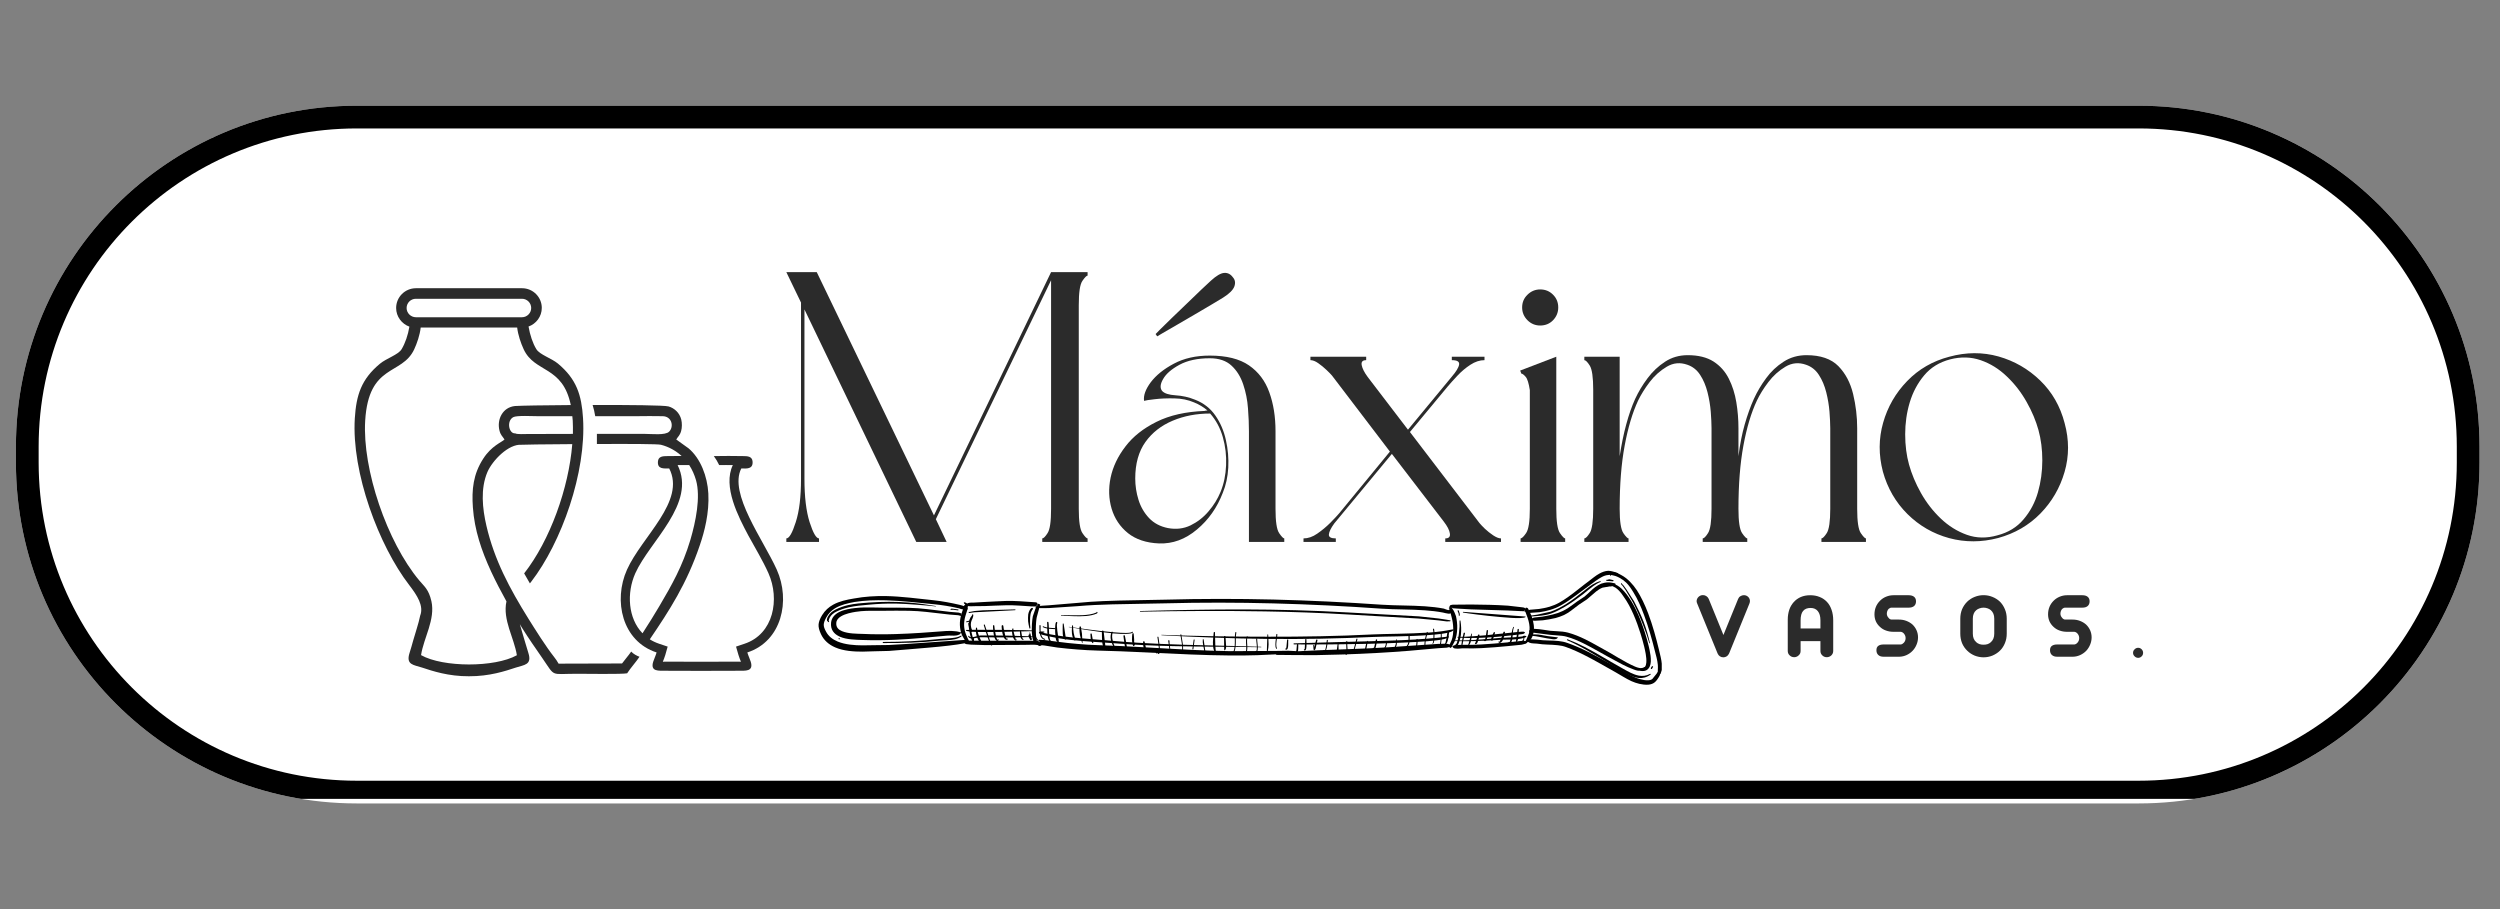 <svg xmlns="http://www.w3.org/2000/svg" xmlns:xlink="http://www.w3.org/1999/xlink" width="220" zoomAndPan="magnify" viewBox="0 0 165 60" height="80" preserveAspectRatio="xMidYMid meet" version="1.0"><rect x="0" y="0" width="165" height="60" fill="#808080" stroke="none"/><defs><clipPath id="1bd1c6fa67"><path d="M 1.051 6.977 L 163.672 6.977 L 163.672 53.027 L 1.051 53.027 Z M 1.051 6.977 " clip-rule="nonzero"/></clipPath><clipPath id="8cccf885b6"><path d="M 163.648 29.477 L 163.648 30.527 C 163.648 42.953 153.578 53.027 141.148 53.027 L 23.551 53.027 C 11.125 53.027 1.051 42.953 1.051 30.527 L 1.051 29.477 C 1.051 17.047 11.125 6.977 23.551 6.977 L 141.148 6.977 C 153.578 6.977 163.648 17.047 163.648 29.477 Z M 163.648 29.477 " clip-rule="nonzero"/></clipPath><clipPath id="535f250802"><path d="M 0.051 0.977 L 162.672 0.977 L 162.672 47.027 L 0.051 47.027 Z M 0.051 0.977 " clip-rule="nonzero"/></clipPath><clipPath id="0cf50c93e8"><path d="M 162.648 23.477 L 162.648 24.527 C 162.648 36.953 152.578 47.027 140.148 47.027 L 22.551 47.027 C 10.125 47.027 0.051 36.953 0.051 24.527 L 0.051 23.477 C 0.051 11.047 10.125 0.977 22.551 0.977 L 140.148 0.977 C 152.578 0.977 162.648 11.047 162.648 23.477 Z M 162.648 23.477 " clip-rule="nonzero"/></clipPath><clipPath id="748ce2b8df"><rect x="0" width="163" y="0" height="48"/></clipPath><clipPath id="be45e45f74"><path d="M 1.051 6.977 L 163.801 6.977 L 163.801 52.727 L 1.051 52.727 Z M 1.051 6.977 " clip-rule="nonzero"/></clipPath><clipPath id="da901625f1"><path d="M 163.648 29.477 L 163.648 30.527 C 163.648 42.953 153.574 53.027 141.148 53.027 L 23.551 53.027 C 11.125 53.027 1.051 42.953 1.051 30.527 L 1.051 29.477 C 1.051 17.051 11.125 6.977 23.551 6.977 L 141.148 6.977 C 153.574 6.977 163.648 17.051 163.648 29.477 Z M 163.648 29.477 " clip-rule="nonzero"/></clipPath><clipPath id="defb938f9c"><path d="M 23.367 19.016 L 42.277 19.016 L 42.277 44.879 L 23.367 44.879 Z M 23.367 19.016 " clip-rule="nonzero"/></clipPath><clipPath id="d17fbac001"><path d="M 51 17.207 L 72 17.207 L 72 36 L 51 36 Z M 51 17.207 " clip-rule="nonzero"/></clipPath><clipPath id="5d25e6a76d"><path d="M 100.629 37.676 L 106.824 37.676 L 106.824 40.652 L 100.629 40.652 Z M 100.629 37.676 " clip-rule="nonzero"/></clipPath><clipPath id="c72d8755c9"><path d="M 106.172 37.719 L 109.676 37.719 L 109.676 44.891 L 106.172 44.891 Z M 106.172 37.719 " clip-rule="nonzero"/></clipPath><clipPath id="b499586b16"><path d="M 100.629 42 L 109.676 42 L 109.676 45.219 L 100.629 45.219 Z M 100.629 42 " clip-rule="nonzero"/></clipPath><clipPath id="37352eb3fa"><path d="M 111.715 39.113 L 115.625 39.113 L 115.625 43.586 L 111.715 43.586 Z M 111.715 39.113 " clip-rule="nonzero"/></clipPath><clipPath id="1846fb93e2"><path d="M 117.91 39.113 L 121 39.113 L 121 43.586 L 117.91 43.586 Z M 117.91 39.113 " clip-rule="nonzero"/></clipPath><clipPath id="3b83e4029b"><path d="M 123.449 39.113 L 126.711 39.113 L 126.711 43.586 L 123.449 43.586 Z M 123.449 39.113 " clip-rule="nonzero"/></clipPath><clipPath id="b4b174eae9"><path d="M 129.32 39.113 L 132.578 39.113 L 132.578 43.586 L 129.32 43.586 Z M 129.32 39.113 " clip-rule="nonzero"/></clipPath><clipPath id="cf1864eb64"><path d="M 135 39.113 L 138.121 39.113 L 138.121 43.586 L 135 43.586 Z M 135 39.113 " clip-rule="nonzero"/></clipPath></defs><g clip-path="url(#1bd1c6fa67)"><g clip-path="url(#8cccf885b6)"><g transform="matrix(1, 0, 0, 1, 1, 6)"><g clip-path="url(#748ce2b8df)"><g clip-path="url(#535f250802)"><g clip-path="url(#0cf50c93e8)"><path fill="#ffffff" d="M 0.051 0.977 L 162.672 0.977 L 162.672 47.027 L 0.051 47.027 Z M 0.051 0.977 " fill-opacity="1" fill-rule="nonzero"/></g></g></g></g></g></g><g clip-path="url(#be45e45f74)"><g clip-path="url(#da901625f1)"><path stroke-linecap="butt" transform="matrix(0.75, 0, 0, 0.75, 1.05, 6.977)" fill="none" stroke-linejoin="miter" d="M 216.798 30 L 216.798 31.401 C 216.798 47.969 203.366 61.401 186.798 61.401 L 30.001 61.401 C 13.433 61.401 0.001 47.969 0.001 31.401 L 0.001 30 C 0.001 13.432 13.433 -0 30.001 -0 L 186.798 -0 C 203.366 -0 216.798 13.432 216.798 30 Z M 216.798 30 " stroke="#000000" stroke-width="4" stroke-opacity="1" stroke-miterlimit="4"/></g></g><g clip-path="url(#defb938f9c)"><path fill="#2b2b2b" d="M 41.66 43.004 C 41.461 43.293 41.215 43.566 41.055 43.789 L 36.867 43.801 C 36.793 43.656 36.664 43.48 36.57 43.359 C 36.016 42.656 35.344 41.578 34.875 40.832 C 33.629 38.824 32.629 36.965 32.102 34.695 C 31.84 33.562 31.699 32.254 32.172 31.148 C 32.508 30.379 33.566 29.293 34.414 29.355 C 34.43 29.344 35.918 29.324 37.77 29.312 C 37.539 32.211 36.301 35.668 34.594 37.844 C 34.715 38.059 34.848 38.281 34.973 38.504 C 35.004 38.465 35.035 38.43 35.059 38.395 C 37.059 35.801 38.703 31.184 38.48 27.602 C 38.383 26.074 38.059 25.031 36.828 24 C 36.398 23.641 35.617 23.41 35.398 23.043 C 35.16 22.656 34.98 22.109 34.883 21.551 C 35.387 21.371 35.758 20.891 35.758 20.32 C 35.758 19.609 35.176 19.023 34.457 19.023 L 27.445 19.023 C 26.727 19.027 26.145 19.609 26.145 20.328 C 26.145 20.891 26.512 21.375 27.02 21.559 C 26.93 22.109 26.742 22.656 26.504 23.051 C 26.281 23.418 25.504 23.648 25.074 24.008 C 23.844 25.031 23.516 26.07 23.418 27.602 C 23.191 31.184 25.008 36.02 27.008 38.613 C 27.539 39.309 27.984 39.988 27.73 40.637 C 27.621 41.18 27.414 41.754 27.262 42.301 C 27.188 42.57 27.117 42.828 27.031 43.09 C 26.777 43.887 27.293 43.875 27.863 44.062 C 28.547 44.289 29.602 44.641 30.949 44.633 C 32.301 44.641 33.355 44.289 34.039 44.062 C 34.609 43.875 35.125 43.887 34.871 43.09 C 34.785 42.82 34.715 42.566 34.633 42.301 C 34.531 41.934 34.41 41.566 34.309 41.195 C 34.355 41.281 34.41 41.359 34.457 41.445 C 34.891 42.137 35.336 42.773 35.793 43.434 C 36.676 44.711 36.285 44.469 38.066 44.469 C 38.605 44.469 41.062 44.508 41.391 44.438 C 41.605 44.102 41.996 43.668 42.207 43.348 C 42.027 43.281 41.797 43.16 41.66 43.004 Z M 34.809 28.645 C 34.633 28.645 34.117 28.676 34.004 28.602 C 33.586 28.637 33.414 27.789 33.871 27.535 C 34.094 27.406 35.176 27.469 35.508 27.469 C 36.309 27.469 37.004 27.469 37.773 27.469 C 37.781 27.566 37.793 27.664 37.801 27.766 C 37.816 28.043 37.816 28.336 37.812 28.637 Z M 26.836 20.328 C 26.836 19.992 27.109 19.719 27.445 19.719 L 34.453 19.719 C 34.785 19.719 35.059 19.992 35.059 20.328 C 35.059 20.66 34.785 20.938 34.453 20.938 L 27.445 20.938 C 27.109 20.934 26.836 20.66 26.836 20.328 Z M 30.949 43.855 C 29.742 43.852 28.523 43.652 27.789 43.238 C 27.961 42.105 28.742 40.891 28.473 39.68 C 28.293 38.891 28 38.703 27.668 38.305 C 25.547 35.77 23.91 30.98 24.102 27.766 C 24.332 23.969 26.527 24.805 27.34 23.051 C 27.523 22.656 27.711 22.113 27.766 21.617 L 34.133 21.617 C 34.191 22.109 34.375 22.648 34.562 23.051 C 35.289 24.625 37.133 24.117 37.672 26.734 C 35.891 26.746 34.434 26.77 33.992 26.797 C 33.168 26.883 32.789 27.68 32.961 28.402 C 33.039 28.73 33.172 28.797 33.297 29.008 C 33.102 29.195 32.438 29.426 31.895 30.27 C 31.234 31.289 31.125 32.309 31.211 33.496 C 31.316 34.98 31.773 36.332 32.414 37.723 C 32.738 38.418 33.062 39.031 33.426 39.691 C 33.16 40.906 33.941 42.117 34.113 43.246 C 33.379 43.656 32.156 43.855 30.949 43.855 Z M 30.949 43.855 " fill-opacity="1" fill-rule="evenodd"/></g><path fill="#2b2b2b" d="M 51.266 37.594 C 50.379 35.625 48.078 32.566 48.926 30.918 C 49.281 30.926 49.695 30.973 49.672 30.48 C 49.652 30.102 49.32 30.105 49.035 30.102 C 48.512 30.086 47.664 30.094 47.113 30.102 C 47.246 30.281 47.363 30.48 47.465 30.695 C 47.762 30.695 48.07 30.688 48.367 30.695 C 47.688 32.105 48.727 34.098 49.391 35.344 C 49.836 36.164 50.344 36.992 50.719 37.836 C 51.477 39.535 51.07 41.855 49.125 42.492 L 48.578 42.676 L 48.738 43.227 C 48.781 43.383 48.848 43.531 48.902 43.676 C 48.836 43.676 48.766 43.668 48.73 43.668 C 48.105 43.676 46.844 43.676 46.227 43.676 C 45.543 43.676 44.602 43.676 43.918 43.668 C 43.883 43.668 43.82 43.676 43.746 43.676 C 43.801 43.531 43.867 43.383 43.91 43.227 L 44.066 42.676 L 43.516 42.492 C 43.285 42.414 43.074 42.316 42.887 42.195 C 44.184 40.285 45.332 38.516 46.191 35.977 C 46.492 35.098 46.82 33.852 46.75 32.562 C 46.688 31.441 46.238 30.258 45.445 29.59 L 44.633 29.008 C 44.73 28.828 44.863 28.762 44.953 28.457 C 45.02 28.219 45.02 27.926 44.961 27.68 C 44.855 27.27 44.535 26.941 44.121 26.824 C 43.832 26.746 41.57 26.723 39.113 26.73 C 39.188 26.965 39.242 27.207 39.285 27.469 C 40.262 27.469 41.02 27.469 41.996 27.469 C 42.57 27.461 43.164 27.457 43.742 27.469 C 44.348 27.48 44.492 28.164 44.16 28.492 C 43.906 28.742 43.008 28.637 42.582 28.637 L 39.395 28.637 C 39.398 28.855 39.398 29.082 39.395 29.305 C 41.539 29.293 43.43 29.301 43.625 29.355 C 44.152 29.492 44.609 29.75 44.984 30.094 C 44.633 30.094 44.293 30.102 44.059 30.102 C 43.773 30.105 43.438 30.102 43.422 30.48 C 43.395 30.973 43.809 30.918 44.168 30.918 C 45.281 33.078 42.367 35.406 41.383 37.594 C 40.461 39.645 41.062 42.324 43.336 43.062 C 43.273 43.281 43.164 43.5 43.109 43.68 C 42.906 44.348 43.5 44.262 43.918 44.27 C 44.352 44.277 45.676 44.277 46.234 44.277 C 46.789 44.277 48.309 44.27 48.742 44.27 C 49.16 44.262 49.754 44.348 49.551 43.68 C 49.496 43.496 49.387 43.281 49.324 43.062 C 51.594 42.324 52.188 39.645 51.266 37.594 Z M 41.93 37.836 C 42.875 35.723 45.973 33.234 44.723 30.695 C 44.98 30.695 45.234 30.695 45.488 30.695 C 45.684 30.996 45.832 31.332 45.938 31.695 C 46.25 32.809 45.922 34.418 45.562 35.641 C 45.039 37.383 44.348 38.594 43.516 40.008 C 43.191 40.559 42.801 41.188 42.406 41.797 C 41.449 40.809 41.348 39.141 41.93 37.836 Z M 41.93 37.836 " fill-opacity="1" fill-rule="evenodd"/><g clip-path="url(#d17fbac001)"><path fill="#2b2b2b" d="M 69.371 17.961 L 71.781 17.961 L 71.781 18.191 C 71.711 18.191 71.598 18.305 71.441 18.535 C 71.277 18.766 71.199 19.301 71.199 20.148 L 71.199 33.582 C 71.199 34.414 71.277 34.945 71.441 35.184 C 71.598 35.418 71.711 35.535 71.781 35.535 L 71.781 35.766 L 68.789 35.766 L 68.789 35.535 C 68.875 35.535 68.992 35.418 69.141 35.184 C 69.297 34.945 69.371 34.414 69.371 33.582 L 69.371 18.496 L 61.766 34.266 L 62.477 35.766 L 60.473 35.766 L 53.094 20.422 L 53.094 31.609 C 53.094 32.789 53.207 33.742 53.434 34.461 C 53.664 35.176 53.871 35.535 54.055 35.535 L 54.055 35.766 L 51.898 35.766 L 51.898 35.535 C 52.086 35.535 52.293 35.176 52.52 34.461 C 52.754 33.742 52.867 32.789 52.867 31.609 L 52.867 19.969 L 51.898 17.961 L 53.906 17.961 L 61.641 34.016 Z M 69.371 17.961 " fill-opacity="1" fill-rule="nonzero"/></g><path fill="#2b2b2b" d="M 84.762 35.535 L 84.762 35.766 L 82.43 35.766 L 82.43 28.461 C 82.43 28.004 82.41 27.504 82.367 26.953 C 82.328 26.402 82.223 25.875 82.051 25.367 C 81.883 24.863 81.625 24.449 81.277 24.129 C 80.934 23.809 80.453 23.645 79.848 23.645 C 79.035 23.645 78.367 23.793 77.84 24.078 C 77.316 24.363 76.957 24.676 76.766 25.016 C 76.57 25.352 76.551 25.613 76.699 25.801 C 76.852 25.969 77.148 26.062 77.586 26.09 C 78.027 26.117 78.457 26.211 78.879 26.383 C 79.441 26.602 79.883 26.949 80.215 27.426 C 80.543 27.898 80.777 28.438 80.91 29.047 C 81.047 29.652 81.098 30.262 81.066 30.867 C 81.031 31.477 80.91 32.027 80.707 32.52 C 80.332 33.5 79.762 34.312 78.992 34.953 C 78.223 35.598 77.395 35.898 76.5 35.867 C 75.656 35.832 74.969 35.605 74.441 35.184 C 73.918 34.758 73.562 34.223 73.367 33.574 C 73.176 32.922 73.152 32.238 73.301 31.52 C 73.453 30.801 73.781 30.113 74.281 29.465 C 74.777 28.812 75.461 28.27 76.332 27.84 C 77.203 27.406 78.266 27.168 79.516 27.121 C 79.551 27.102 79.609 27.094 79.695 27.094 C 79.441 26.875 79.145 26.695 78.809 26.559 C 78.418 26.391 77.98 26.301 77.5 26.293 C 77.016 26.285 76.59 26.301 76.215 26.348 C 75.844 26.387 75.609 26.426 75.508 26.457 C 75.457 26.105 75.605 25.695 75.949 25.23 C 76.301 24.766 76.809 24.355 77.473 24.004 C 78.141 23.645 78.934 23.469 79.848 23.469 C 80.945 23.469 81.805 23.684 82.43 24.113 C 83.059 24.547 83.504 25.137 83.773 25.891 C 84.047 26.645 84.184 27.5 84.184 28.461 L 84.184 33.582 C 84.184 34.414 84.262 34.945 84.422 35.184 C 84.582 35.418 84.695 35.535 84.762 35.535 Z M 79.871 27.293 C 78.977 27.293 78.152 27.449 77.398 27.766 C 76.645 28.082 76.047 28.547 75.598 29.172 C 75.152 29.797 74.926 30.602 74.926 31.582 C 74.926 32.055 74.996 32.523 75.141 32.988 C 75.285 33.453 75.52 33.855 75.84 34.195 C 76.16 34.531 76.574 34.75 77.082 34.852 C 77.621 34.953 78.117 34.895 78.574 34.676 C 79.031 34.453 79.43 34.145 79.766 33.746 C 80.105 33.352 80.367 32.926 80.555 32.469 C 80.777 31.93 80.898 31.34 80.922 30.707 C 80.949 30.07 80.879 29.457 80.707 28.855 C 80.539 28.258 80.258 27.734 79.871 27.293 Z M 79.922 18.523 C 80.277 18.199 80.566 18.031 80.793 18.012 C 81.023 17.996 81.215 18.09 81.363 18.293 C 81.52 18.465 81.551 18.668 81.469 18.902 C 81.383 19.137 81.137 19.383 80.734 19.637 C 80.562 19.738 80.309 19.891 79.969 20.098 C 79.633 20.297 79.262 20.516 78.855 20.754 C 78.449 20.992 78.055 21.219 77.676 21.441 C 77.297 21.66 76.984 21.84 76.738 21.984 C 76.496 22.129 76.375 22.199 76.375 22.199 L 76.27 22.047 C 76.27 22.047 76.371 21.945 76.57 21.742 C 76.777 21.539 77.031 21.285 77.348 20.98 C 77.656 20.676 77.988 20.359 78.336 20.031 C 78.684 19.699 79 19.398 79.285 19.117 C 79.574 18.84 79.789 18.641 79.922 18.523 Z M 79.922 18.523 " fill-opacity="1" fill-rule="nonzero"/><path fill="#2b2b2b" d="M 86.031 35.766 L 86.031 35.535 C 86.336 35.535 86.641 35.43 86.941 35.219 C 87.246 35.008 87.535 34.77 87.809 34.496 C 88.078 34.223 88.297 33.988 88.465 33.789 L 88.441 33.812 L 91.734 29.805 L 87.91 24.785 C 87.84 24.703 87.723 24.582 87.555 24.422 C 87.383 24.258 87.203 24.109 87.008 23.973 C 86.816 23.836 86.641 23.77 86.488 23.77 L 86.488 23.543 L 90.168 23.543 L 90.168 23.77 C 89.93 23.77 89.832 23.879 89.871 24.098 C 89.914 24.32 90.047 24.582 90.27 24.883 L 92.926 28.359 L 95.82 24.859 C 96.109 24.523 96.27 24.258 96.301 24.062 C 96.332 23.867 96.172 23.77 95.82 23.77 L 95.82 23.543 L 97.977 23.543 L 97.977 23.77 C 97.668 23.77 97.359 23.871 97.047 24.074 C 96.734 24.277 96.449 24.52 96.188 24.797 C 95.926 25.074 95.711 25.316 95.539 25.52 L 93.055 28.512 L 97.645 34.52 C 97.711 34.605 97.832 34.73 98 34.895 C 98.172 35.055 98.355 35.203 98.555 35.336 C 98.758 35.469 98.93 35.535 99.066 35.535 L 99.066 35.766 L 95.387 35.766 L 95.387 35.535 C 95.625 35.535 95.727 35.426 95.691 35.207 C 95.66 34.988 95.523 34.727 95.285 34.418 L 91.863 29.957 L 88.062 34.547 C 87.84 34.852 87.723 35.094 87.707 35.27 C 87.688 35.445 87.84 35.535 88.164 35.535 L 88.164 35.766 Z M 86.031 35.766 " fill-opacity="1" fill-rule="nonzero"/><path fill="#2b2b2b" d="M 100.41 24.66 L 100.332 24.457 L 102.715 23.543 L 102.715 33.582 C 102.715 34.414 102.793 34.945 102.957 35.184 C 103.117 35.418 103.234 35.535 103.301 35.535 L 103.301 35.766 L 100.359 35.766 L 100.359 35.535 C 100.441 35.535 100.562 35.418 100.723 35.184 C 100.887 34.945 100.969 34.414 100.969 33.582 L 100.969 25.75 C 100.898 25.293 100.809 24.996 100.688 24.863 C 100.57 24.727 100.477 24.66 100.41 24.66 Z M 101.652 21.484 C 101.332 21.484 101.051 21.371 100.816 21.137 C 100.578 20.898 100.461 20.617 100.461 20.293 C 100.461 19.957 100.578 19.676 100.816 19.449 C 101.051 19.219 101.332 19.102 101.652 19.102 C 101.988 19.102 102.273 19.219 102.5 19.449 C 102.73 19.676 102.844 19.957 102.844 20.293 C 102.844 20.617 102.73 20.898 102.5 21.137 C 102.273 21.371 101.988 21.484 101.652 21.484 Z M 101.652 21.484 " fill-opacity="1" fill-rule="nonzero"/><path fill="#2b2b2b" d="M 122.574 28.262 L 122.574 33.582 C 122.574 34.414 122.652 34.945 122.812 35.184 C 122.973 35.418 123.086 35.535 123.152 35.535 L 123.152 35.766 L 120.215 35.766 L 120.215 35.535 C 120.297 35.535 120.414 35.418 120.566 35.184 C 120.719 34.945 120.797 34.414 120.797 33.582 L 120.797 28.262 C 120.797 27.957 120.777 27.594 120.746 27.172 C 120.711 26.746 120.641 26.32 120.531 25.887 C 120.422 25.457 120.262 25.074 120.047 24.746 C 119.836 24.418 119.555 24.195 119.199 24.074 C 118.727 23.906 118.27 23.945 117.84 24.203 C 117.41 24.457 117.031 24.797 116.711 25.219 C 116.391 25.641 116.141 26.047 115.957 26.434 C 115.582 27.227 115.285 28.219 115.066 29.402 C 114.848 30.582 114.738 31.977 114.738 33.582 C 114.738 34.414 114.816 34.945 114.977 35.184 C 115.137 35.418 115.25 35.535 115.32 35.535 L 115.32 35.766 L 112.379 35.766 L 112.379 35.535 C 112.465 35.535 112.582 35.418 112.73 35.184 C 112.883 34.945 112.961 34.414 112.961 33.582 L 112.961 28.262 C 112.961 27.957 112.941 27.594 112.91 27.172 C 112.875 26.746 112.805 26.32 112.695 25.887 C 112.586 25.457 112.426 25.074 112.211 24.746 C 112 24.418 111.719 24.195 111.367 24.074 C 110.891 23.906 110.438 23.945 110.008 24.203 C 109.574 24.457 109.199 24.797 108.875 25.219 C 108.555 25.641 108.305 26.047 108.117 26.434 C 107.746 27.227 107.449 28.219 107.23 29.402 C 107.008 30.582 106.898 31.977 106.898 33.582 C 106.898 34.414 106.98 34.945 107.141 35.184 C 107.301 35.418 107.418 35.535 107.484 35.535 L 107.484 35.766 L 104.566 35.766 L 104.566 35.535 C 104.652 35.535 104.77 35.418 104.922 35.184 C 105.074 34.945 105.152 34.414 105.152 33.582 L 105.152 25.723 C 105.152 24.898 105.074 24.363 104.922 24.125 C 104.77 23.887 104.652 23.77 104.566 23.77 L 104.566 23.543 L 106.898 23.543 L 106.898 30.109 C 107.02 29.332 107.16 28.633 107.332 28.008 C 107.5 27.383 107.695 26.824 107.918 26.332 C 108.137 25.859 108.41 25.402 108.738 24.965 C 109.066 24.523 109.453 24.16 109.891 23.875 C 110.332 23.586 110.832 23.441 111.391 23.441 C 112.086 23.441 112.652 23.582 113.09 23.859 C 113.527 24.141 113.863 24.516 114.102 24.992 C 114.34 25.465 114.504 25.984 114.598 26.551 C 114.691 27.113 114.738 27.684 114.738 28.262 L 114.738 30.109 C 114.836 29.332 114.973 28.633 115.152 28.008 C 115.332 27.383 115.531 26.824 115.754 26.332 C 115.969 25.859 116.238 25.402 116.562 24.965 C 116.883 24.523 117.27 24.16 117.715 23.875 C 118.16 23.586 118.668 23.441 119.227 23.441 C 120.156 23.441 120.859 23.684 121.332 24.164 C 121.801 24.645 122.125 25.258 122.305 26.004 C 122.484 26.75 122.574 27.5 122.574 28.262 Z M 122.574 28.262 " fill-opacity="1" fill-rule="nonzero"/><path fill="#2b2b2b" d="M 124.27 31.125 C 123.984 30.023 123.988 28.953 124.285 27.906 C 124.582 26.855 125.109 25.938 125.871 25.152 C 126.629 24.367 127.559 23.828 128.656 23.543 C 129.773 23.238 130.855 23.234 131.902 23.527 C 132.949 23.824 133.867 24.352 134.652 25.113 C 135.438 25.875 135.977 26.812 136.266 27.93 C 136.566 29.027 136.566 30.102 136.262 31.148 C 135.957 32.199 135.426 33.113 134.668 33.891 C 133.906 34.668 132.977 35.207 131.879 35.508 C 130.781 35.797 129.703 35.801 128.645 35.516 C 127.59 35.227 126.672 34.699 125.895 33.93 C 125.117 33.16 124.574 32.223 124.27 31.125 Z M 134.539 28.383 C 134.371 27.777 134.113 27.156 133.754 26.523 C 133.398 25.891 132.961 25.328 132.445 24.84 C 131.934 24.348 131.359 23.992 130.723 23.773 C 130.09 23.555 129.418 23.535 128.707 23.719 C 127.996 23.906 127.426 24.258 126.996 24.773 C 126.562 25.289 126.246 25.887 126.043 26.559 C 125.84 27.234 125.742 27.938 125.742 28.664 C 125.742 29.391 125.828 30.059 125.996 30.664 C 126.168 31.277 126.426 31.902 126.781 32.535 C 127.137 33.168 127.574 33.73 128.086 34.219 C 128.602 34.711 129.176 35.07 129.812 35.297 C 130.445 35.523 131.117 35.535 131.828 35.332 C 132.539 35.148 133.113 34.801 133.551 34.281 C 133.992 33.766 134.309 33.172 134.504 32.492 C 134.695 31.82 134.793 31.117 134.793 30.391 C 134.793 29.664 134.707 28.996 134.539 28.383 Z M 134.539 28.383 " fill-opacity="1" fill-rule="nonzero"/><path fill="#000000" d="M 101.125 40.816 C 100.938 40.621 100.867 40.746 101.051 40.883 C 100.883 41.062 100.965 41.168 101.137 40.938 C 101.148 40.941 101.16 40.949 101.172 40.953 C 101.215 40.977 101.316 40.969 101.324 40.969 L 101.824 40.941 C 102.105 40.902 102.395 40.859 102.672 40.789 C 102.863 40.738 103.047 40.672 103.227 40.59 C 103.375 40.516 103.516 40.43 103.652 40.332 C 103.848 40.191 104.035 40.039 104.227 39.895 L 104.727 39.566 C 104.934 39.406 105.129 39.207 105.344 39.039 C 105.477 38.934 105.613 38.844 105.77 38.785 L 106.547 38.648 C 106.586 38.656 106.625 38.625 106.629 38.578 C 106.633 38.535 106.602 38.5 106.559 38.496 C 106.422 38.461 106.273 38.434 106.121 38.438 C 105.969 38.438 105.816 38.477 105.676 38.523 C 105.539 38.578 105.414 38.656 105.293 38.742 C 105.039 38.93 104.816 39.18 104.578 39.375 L 104.09 39.699 C 103.898 39.84 103.707 39.984 103.508 40.117 C 103.383 40.199 103.25 40.277 103.109 40.34 C 102.906 40.434 102.691 40.504 102.469 40.559 C 102.242 40.617 102.016 40.66 101.789 40.699 L 101.316 40.75 C 101.309 40.75 101.195 40.762 101.156 40.793 C 101.145 40.801 101.137 40.809 101.125 40.816 Z M 101.125 40.816 " fill-opacity="1" fill-rule="evenodd"/><g clip-path="url(#5d25e6a76d)"><path fill="#000000" d="M 100.895 40.316 C 100.887 40.316 100.879 40.316 100.875 40.32 C 100.805 40.289 100.762 40.363 100.93 40.445 C 100.969 40.465 101.051 40.441 101.09 40.441 L 101.609 40.406 C 101.852 40.371 102.09 40.32 102.32 40.25 C 102.555 40.18 102.785 40.086 103 39.965 C 103.215 39.848 103.426 39.711 103.629 39.57 C 104.102 39.246 104.555 38.879 105.016 38.555 C 105.223 38.41 105.449 38.227 105.691 38.098 C 105.836 38.016 105.992 37.957 106.156 37.949 C 106.223 37.938 106.293 37.938 106.363 37.941 C 106.477 37.949 106.59 37.969 106.699 37.988 C 106.746 37.996 106.793 37.969 106.805 37.922 C 106.816 37.875 106.789 37.824 106.742 37.812 C 106.633 37.773 106.516 37.734 106.398 37.707 C 106.312 37.688 106.227 37.676 106.141 37.672 C 105.938 37.684 105.746 37.754 105.562 37.855 C 105.309 37.992 105.082 38.191 104.871 38.348 C 104.418 38.68 103.977 39.059 103.508 39.391 C 103.312 39.531 103.109 39.664 102.898 39.781 C 102.695 39.895 102.48 39.977 102.262 40.047 C 102.039 40.113 101.809 40.156 101.578 40.191 L 101.086 40.234 C 101.047 40.238 100.957 40.234 100.918 40.262 C 100.891 40.277 100.91 40.312 100.898 40.301 C 100.867 40.277 100.879 40.297 100.895 40.316 Z M 100.926 40.348 L 100.918 40.344 L 100.918 40.348 Z M 100.926 40.348 " fill-opacity="1" fill-rule="evenodd"/></g><path fill="#000000" d="M 106.254 38.656 C 106.258 38.684 106.281 38.695 106.305 38.699 C 106.336 38.703 106.395 38.68 106.43 38.688 L 106.633 38.793 C 106.719 38.852 106.793 38.922 106.867 38.996 C 106.977 39.113 107.074 39.246 107.16 39.379 C 107.418 39.734 107.629 40.137 107.809 40.551 C 107.992 40.969 108.145 41.402 108.277 41.824 L 108.414 42.285 L 108.52 42.691 C 108.57 42.914 108.688 43.383 108.656 43.734 C 108.637 43.941 108.57 44.109 108.32 44.117 C 108.277 44.117 108.242 44.148 108.238 44.195 C 108.234 44.238 108.27 44.277 108.312 44.281 C 108.613 44.328 108.789 44.191 108.883 43.988 C 109.059 43.609 108.875 42.918 108.809 42.621 L 108.699 42.199 L 108.559 41.73 C 108.391 41.215 108.195 40.68 107.945 40.18 C 107.777 39.844 107.582 39.52 107.359 39.227 C 107.254 39.094 107.141 38.961 107.016 38.844 C 106.926 38.762 106.832 38.691 106.73 38.633 C 106.684 38.609 106.637 38.59 106.586 38.578 C 106.535 38.57 106.484 38.57 106.43 38.578 L 106.312 38.637 C 106.309 38.621 106.293 38.609 106.277 38.617 C 106.258 38.621 106.25 38.637 106.254 38.656 Z M 106.254 38.656 " fill-opacity="1" fill-rule="evenodd"/><g clip-path="url(#c72d8755c9)"><path fill="#000000" d="M 106.312 37.938 L 106.355 37.957 L 106.457 37.973 C 106.531 37.98 106.602 38.008 106.672 38.035 C 106.746 38.062 106.82 38.098 106.891 38.137 C 107.055 38.227 107.199 38.328 107.324 38.449 C 107.516 38.633 107.664 38.859 107.812 39.105 C 108.078 39.531 108.305 40.043 108.504 40.582 C 108.801 41.375 109.039 42.223 109.219 42.953 C 109.289 43.234 109.391 43.566 109.418 43.891 C 109.426 43.992 109.422 44.09 109.418 44.191 C 109.414 44.289 109.414 44.387 109.387 44.484 C 109.371 44.527 109.387 44.578 109.43 44.598 C 109.473 44.617 109.523 44.598 109.539 44.555 C 109.605 44.449 109.652 44.344 109.676 44.223 C 109.699 44.109 109.695 43.988 109.684 43.867 C 109.66 43.531 109.559 43.18 109.492 42.887 C 109.312 42.145 109.082 41.281 108.777 40.477 C 108.566 39.922 108.316 39.395 108.035 38.957 C 107.895 38.746 107.742 38.559 107.578 38.391 C 107.406 38.219 107.219 38.066 106.988 37.945 C 106.895 37.895 106.801 37.844 106.695 37.812 C 106.625 37.789 106.551 37.773 106.473 37.77 L 106.312 37.805 C 106.289 37.824 106.258 37.863 106.254 37.898 C 106.246 38.035 106.332 38.055 106.312 37.941 Z M 106.312 37.938 " fill-opacity="1" fill-rule="evenodd"/></g><path fill="#000000" d="M 108.59 44.07 C 108.602 44.07 108.609 44.059 108.613 44.047 C 108.613 44.047 108.582 44.004 108.543 44.027 C 108.504 44.047 108.422 44.086 108.355 44.094 C 108.293 44.102 108.238 44.094 108.18 44.082 C 108.09 44.066 108 44.031 107.914 43.996 C 107.742 43.922 107.57 43.836 107.398 43.746 C 107 43.535 106.613 43.293 106.227 43.07 C 105.711 42.793 105.18 42.469 104.633 42.199 C 104.258 42.016 103.875 41.859 103.488 41.754 C 103.371 41.723 103.25 41.703 103.129 41.688 C 102.863 41.656 102.586 41.66 102.328 41.633 C 102.168 41.617 101.625 41.512 101.281 41.504 C 101.199 41.5 101.129 41.492 101.074 41.516 C 101.023 41.531 100.996 41.551 100.973 41.582 C 100.934 41.605 100.918 41.66 100.941 41.703 C 100.965 41.746 101.02 41.762 101.062 41.738 L 102.301 41.898 C 102.559 41.93 102.832 41.93 103.098 41.965 C 103.207 41.977 103.312 41.996 103.414 42.027 C 103.785 42.129 104.148 42.285 104.508 42.461 C 105.051 42.73 105.582 43.047 106.094 43.324 C 106.434 43.504 106.773 43.699 107.117 43.875 C 107.355 43.996 107.594 44.102 107.84 44.191 C 107.926 44.223 108.012 44.254 108.102 44.266 C 108.199 44.277 108.297 44.27 108.391 44.234 C 108.465 44.203 108.547 44.125 108.586 44.086 C 108.59 44.078 108.59 44.074 108.59 44.07 Z M 108.59 44.07 " fill-opacity="1" fill-rule="evenodd"/><g clip-path="url(#b499586b16)"><path fill="#000000" d="M 109.543 44.406 C 109.551 44.402 109.559 44.398 109.562 44.391 C 109.566 44.379 109.566 44.367 109.559 44.359 C 109.551 44.375 109.539 44.375 109.535 44.32 C 109.531 44.285 109.539 44.344 109.508 44.312 C 109.496 44.301 109.492 44.316 109.453 44.332 C 109.406 44.352 109.328 44.477 109.32 44.484 L 109.055 44.812 C 108.977 44.875 108.879 44.895 108.777 44.898 C 108.602 44.91 108.41 44.867 108.262 44.828 C 108.059 44.777 107.855 44.691 107.66 44.59 C 107.352 44.43 107.051 44.242 106.766 44.082 C 106.125 43.734 105.48 43.359 104.824 43.027 C 104.379 42.801 103.922 42.602 103.457 42.438 C 103.262 42.367 103.059 42.328 102.852 42.305 C 102.402 42.258 101.934 42.289 101.488 42.219 L 100.934 42.188 C 100.891 42.156 100.836 42.168 100.805 42.211 C 100.777 42.254 100.789 42.312 100.832 42.34 C 100.863 42.375 100.906 42.402 100.969 42.426 C 101.113 42.48 101.34 42.461 101.445 42.48 C 101.895 42.559 102.367 42.531 102.82 42.586 C 103.008 42.605 103.188 42.641 103.363 42.707 C 103.816 42.871 104.258 43.074 104.688 43.297 C 105.344 43.633 105.98 44.012 106.617 44.363 C 106.953 44.551 107.309 44.789 107.676 44.957 C 107.848 45.031 108.02 45.094 108.195 45.133 C 108.367 45.172 108.594 45.207 108.801 45.188 C 108.961 45.172 109.109 45.121 109.223 45.023 C 109.277 44.977 109.324 44.922 109.367 44.863 C 109.426 44.785 109.48 44.699 109.527 44.613 C 109.531 44.605 109.527 44.457 109.582 44.457 C 109.648 44.457 109.586 44.418 109.543 44.406 Z M 109.559 44.359 C 109.559 44.355 109.555 44.352 109.547 44.348 C 109.582 44.258 109.574 44.332 109.559 44.359 Z M 109.559 44.359 " fill-opacity="1" fill-rule="evenodd"/></g><path fill="#000000" d="M 108.902 44.477 C 108.645 44.617 108.398 44.633 108.16 44.59 C 107.801 44.523 107.449 44.32 107.09 44.117 C 106.238 43.648 105.441 43.137 104.59 42.699 C 104.227 42.512 103.852 42.344 103.461 42.195 C 103.445 42.188 103.426 42.195 103.418 42.215 C 103.41 42.23 103.422 42.25 103.438 42.258 C 103.945 42.477 104.422 42.734 104.891 43.008 C 105.598 43.414 106.285 43.855 107.008 44.27 C 107.387 44.48 107.758 44.703 108.141 44.746 C 108.406 44.773 108.668 44.715 108.934 44.527 C 108.949 44.52 108.953 44.5 108.945 44.484 C 108.934 44.469 108.914 44.465 108.902 44.477 Z M 108.902 44.477 " fill-opacity="1" fill-rule="evenodd"/><path fill="#000000" d="M 102.758 42.059 L 102.344 42.008 C 102.078 41.988 101.801 41.91 101.523 41.879 C 101.328 41.859 101.137 41.863 100.957 41.895 C 100.938 41.898 100.922 41.918 100.926 41.934 C 100.93 41.953 100.945 41.965 100.961 41.965 C 101.098 41.957 101.23 41.973 101.367 41.992 C 101.688 42.039 102.016 42.129 102.328 42.164 C 102.387 42.168 102.539 42.211 102.652 42.188 C 102.723 42.176 102.773 42.148 102.801 42.105 C 102.812 42.094 102.812 42.074 102.801 42.062 C 102.789 42.047 102.77 42.047 102.758 42.059 Z M 102.758 42.059 " fill-opacity="1" fill-rule="evenodd"/><path fill="#000000" d="M 101.031 40.629 C 101.016 40.629 101.004 40.641 101 40.656 C 101 40.656 101.027 40.691 101.078 40.688 C 101.184 40.68 101.453 40.66 101.473 40.656 C 101.648 40.641 101.832 40.625 102.008 40.59 C 102.129 40.566 102.25 40.535 102.363 40.496 C 102.668 40.387 102.969 40.23 103.262 40.059 C 103.695 39.801 104.117 39.5 104.492 39.211 C 104.715 39.031 104.926 38.848 105.152 38.684 C 105.301 38.578 105.453 38.48 105.629 38.41 C 105.645 38.402 105.652 38.391 105.648 38.375 C 105.645 38.359 105.629 38.352 105.613 38.355 C 105.422 38.41 105.25 38.492 105.09 38.59 C 104.852 38.738 104.641 38.926 104.41 39.102 C 104.102 39.348 103.77 39.605 103.418 39.832 C 103.066 40.055 102.695 40.25 102.324 40.375 L 101.457 40.566 C 101.441 40.57 101.176 40.609 101.07 40.625 C 101.051 40.625 101.039 40.629 101.031 40.629 Z M 101.031 40.629 " fill-opacity="1" fill-rule="evenodd"/><path fill="#000000" d="M 106.078 38.27 C 106.074 38.254 106.059 38.246 106.055 38.262 C 106.047 38.258 106.043 38.262 106.035 38.266 C 106 38.277 106.012 38.309 106.016 38.316 C 106.016 38.328 106.027 38.332 106.043 38.34 C 106.066 38.348 106.164 38.336 106.203 38.348 L 106.445 38.367 C 106.469 38.371 106.488 38.359 106.496 38.336 C 106.5 38.312 106.484 38.289 106.461 38.285 L 106.215 38.23 C 106.184 38.23 106.117 38.262 106.078 38.27 Z M 106.082 38.285 C 106.082 38.281 106.082 38.277 106.078 38.27 L 106.074 38.273 C 106.07 38.266 106.062 38.262 106.055 38.262 C 106.055 38.262 106.055 38.266 106.055 38.266 C 106.055 38.273 106.062 38.273 106.074 38.273 L 106.078 38.273 C 106.082 38.277 106.082 38.285 106.082 38.285 Z M 106.082 38.285 " fill-opacity="1" fill-rule="evenodd"/><path fill="#000000" d="M 107.055 38.543 C 107.055 38.543 107.055 38.539 107.055 38.539 C 107.062 38.52 107.051 38.504 107.035 38.5 C 106.98 38.48 106.977 38.516 106.984 38.547 C 106.992 38.566 107.066 38.633 107.09 38.668 L 107.297 38.961 L 107.762 39.734 C 108.031 40.254 108.266 40.793 108.477 41.34 C 108.617 41.703 108.75 42.07 108.855 42.449 C 108.859 42.457 108.871 42.465 108.883 42.461 C 108.891 42.457 108.898 42.449 108.895 42.438 C 108.785 41.957 108.648 41.48 108.473 41.023 C 108.293 40.566 108.078 40.125 107.848 39.688 L 107.355 38.918 L 107.145 38.629 C 107.129 38.609 107.078 38.57 107.055 38.543 Z M 107.043 38.559 C 107.035 38.562 107.027 38.562 107.02 38.559 C 107.027 38.562 107.035 38.562 107.043 38.559 Z M 107.055 38.543 C 107.059 38.531 107.055 38.52 107.043 38.523 C 107.039 38.523 107.043 38.531 107.055 38.543 Z M 107.055 38.543 " fill-opacity="1" fill-rule="evenodd"/><path fill="#000000" d="M 109.078 44.051 C 109.09 44.055 109.098 44.059 109.086 44.051 C 109.086 44.051 109.082 44.051 109.078 44.051 C 109.082 44.051 109.09 44.047 109.094 44.043 C 109.105 44.035 109.109 44.016 109.102 44 C 109.094 43.949 109.062 43.961 109.02 43.984 C 109 44 108.98 44.055 108.965 44.074 C 108.945 44.098 108.949 44.129 108.969 44.145 C 108.988 44.164 109.02 44.16 109.035 44.141 C 109.051 44.121 109.062 44.055 109.078 44.051 Z M 109.078 44.051 " fill-opacity="1" fill-rule="evenodd"/><path fill="#000000" d="M 100.684 40.184 C 100.633 40.176 100.52 40.207 100.633 40.23 C 100.664 40.238 100.652 40.312 100.652 40.316 L 100.816 40.758 C 100.914 41.039 100.973 41.324 100.949 41.59 C 100.938 41.75 100.883 41.895 100.812 42.047 C 100.77 42.148 100.734 42.254 100.664 42.359 C 100.645 42.379 100.641 42.406 100.66 42.43 C 100.676 42.449 100.707 42.453 100.73 42.434 C 100.832 42.379 100.918 42.328 100.988 42.25 C 101.105 42.129 101.16 41.969 101.199 41.816 C 101.293 41.457 101.223 41.059 101.086 40.66 L 100.871 40.199 C 100.867 40.195 100.84 40.133 100.801 40.121 C 100.641 40.078 100.719 40.094 100.707 40.129 C 100.688 40.125 100.672 40.137 100.672 40.156 C 100.672 40.164 100.676 40.176 100.684 40.184 Z M 100.684 40.184 " fill-opacity="1" fill-rule="evenodd"/><path fill="#000000" d="M 100.723 42.336 C 100.723 42.324 100.715 42.316 100.707 42.309 C 100.703 42.293 100.688 42.293 100.672 42.301 C 100.66 42.293 100.656 42.297 100.652 42.301 L 100.406 42.301 L 99.516 42.395 C 98.934 42.449 98.352 42.504 97.773 42.535 C 97.387 42.555 97 42.566 96.609 42.555 C 96.445 42.551 96.277 42.566 96.113 42.578 C 96.062 42.582 96.008 42.578 95.957 42.594 C 95.934 42.602 95.934 42.613 95.914 42.629 C 95.887 42.621 95.863 42.637 95.859 42.664 C 95.852 42.688 95.867 42.715 95.895 42.719 C 95.91 42.742 95.91 42.75 95.93 42.766 C 95.984 42.801 96.051 42.801 96.113 42.809 C 96.273 42.824 96.441 42.785 96.605 42.789 C 97 42.801 97.391 42.797 97.781 42.777 C 98.367 42.75 98.953 42.695 99.539 42.641 L 100.43 42.551 L 100.723 42.477 C 100.746 42.41 100.852 42.422 100.773 42.371 C 100.75 42.355 100.734 42.352 100.723 42.336 Z M 100.672 42.301 L 100.652 42.301 C 100.652 42.305 100.648 42.309 100.648 42.316 L 100.656 42.312 C 100.656 42.309 100.66 42.309 100.664 42.305 L 100.668 42.301 Z M 100.672 42.301 " fill-opacity="1" fill-rule="evenodd"/><path fill="#000000" d="M 95.816 40.109 L 95.809 40.121 C 95.805 40.121 95.801 40.125 95.797 40.133 C 95.793 40.145 95.801 40.133 95.809 40.121 C 95.832 40.117 95.883 40.145 95.887 40.145 L 96.188 40.168 L 97.094 40.219 L 99.504 40.293 L 100.398 40.336 L 100.602 40.34 C 100.609 40.348 100.625 40.359 100.652 40.367 C 100.684 40.379 100.715 40.355 100.738 40.34 C 100.766 40.316 100.754 40.293 100.719 40.211 C 100.699 40.172 100.672 40.148 100.633 40.125 C 100.574 40.086 100.492 40.09 100.438 40.078 L 99.52 39.973 C 99.117 39.949 98.715 39.926 98.309 39.918 C 97.906 39.906 97.504 39.902 97.102 39.898 L 96.195 39.906 L 95.895 39.906 C 95.879 39.91 95.723 39.93 95.707 39.957 C 95.68 40.016 95.629 40.047 95.688 40.074 C 95.699 40.082 95.695 40.113 95.727 40.109 C 95.754 40.129 95.789 40.129 95.816 40.109 Z M 95.824 40.105 C 95.832 40.098 95.836 40.094 95.84 40.086 C 95.848 40.082 95.852 40.07 95.852 40.062 C 95.859 40.086 95.859 40.102 95.828 40.102 Z M 95.848 40.004 L 95.848 39.996 C 95.848 39.992 95.844 39.988 95.836 39.988 L 95.844 39.996 Z M 100.652 40.312 L 100.645 40.27 C 100.645 40.27 100.574 40.312 100.598 40.332 L 100.594 40.328 C 100.598 40.312 100.613 40.297 100.629 40.301 C 100.641 40.301 100.648 40.305 100.652 40.312 Z M 100.652 40.312 " fill-opacity="1" fill-rule="evenodd"/><path fill="#000000" d="M 95.66 40.164 L 95.809 40.738 C 95.871 40.969 95.91 41.23 95.914 41.492 C 95.918 41.754 95.895 42.012 95.812 42.238 L 95.641 42.621 C 95.629 42.672 95.656 42.727 95.707 42.742 C 95.758 42.754 95.809 42.727 95.824 42.676 L 96.016 42.316 C 96.117 42.066 96.168 41.781 96.176 41.492 C 96.188 41.207 96.152 40.922 96.094 40.664 C 96.066 40.586 95.957 40.277 95.836 40.145 C 95.805 40.113 95.781 40.074 95.746 40.07 C 95.691 40.066 95.672 40.059 95.645 40.102 C 95.629 40.105 95.621 40.121 95.621 40.141 C 95.625 40.156 95.645 40.168 95.66 40.164 Z M 95.66 40.164 " fill-opacity="1" fill-rule="evenodd"/><path fill="#000000" d="M 96.086 42.605 C 96.09 42.602 96.082 42.629 96.094 42.629 C 96.113 42.629 96.141 42.621 96.168 42.605 C 96.203 42.586 96.23 42.555 96.254 42.508 C 96.328 42.324 96.391 42.117 96.418 41.906 C 96.457 41.59 96.438 41.266 96.391 40.977 C 96.391 40.957 96.375 40.945 96.355 40.949 C 96.34 40.949 96.328 40.965 96.332 40.98 C 96.344 41.223 96.332 41.48 96.297 41.734 C 96.27 41.988 96.227 42.238 96.141 42.461 L 96.027 42.59 C 96.02 42.605 96.031 42.621 96.047 42.629 C 96.062 42.633 96.082 42.621 96.086 42.605 Z M 96.086 42.605 " fill-opacity="1" fill-rule="evenodd"/><path fill="#000000" d="M 96.34 40.621 C 96.348 40.578 96.344 40.531 96.336 40.48 C 96.32 40.418 96.293 40.352 96.273 40.301 C 96.266 40.281 96.242 40.27 96.223 40.277 C 96.207 40.289 96.195 40.309 96.203 40.328 C 96.223 40.375 96.254 40.438 96.27 40.496 C 96.277 40.535 96.285 40.574 96.277 40.605 C 96.273 40.625 96.285 40.641 96.301 40.645 C 96.32 40.648 96.336 40.637 96.34 40.621 Z M 96.34 40.621 " fill-opacity="1" fill-rule="evenodd"/><path fill="#000000" d="M 95.746 42.625 L 95.75 42.609 C 95.75 42.609 95.762 42.598 95.742 42.574 C 95.699 42.531 95.574 42.504 95.484 42.484 L 94.914 42.496 L 92.973 42.629 C 92.102 42.695 91.238 42.746 90.371 42.789 C 89.355 42.84 88.344 42.863 87.328 42.906 C 86.316 42.945 85.301 43 84.285 43.043 C 84.234 43.043 84.195 43.086 84.195 43.133 C 84.195 43.184 84.238 43.223 84.289 43.223 C 85.16 43.23 86.031 43.246 86.898 43.238 C 87.48 43.23 88.062 43.215 88.645 43.195 C 90.094 43.148 91.543 43.07 92.996 42.953 L 94.93 42.781 L 95.484 42.746 C 95.559 42.73 95.695 42.684 95.715 42.727 C 95.77 42.84 95.77 42.645 95.785 42.652 C 95.785 42.637 95.77 42.621 95.754 42.621 C 95.75 42.621 95.746 42.621 95.746 42.625 Z M 95.746 42.625 " fill-opacity="1" fill-rule="evenodd"/><path fill="#000000" d="M 68.523 42.258 C 68.504 42.234 68.488 42.223 68.504 42.25 C 68.508 42.262 68.516 42.262 68.523 42.258 C 68.547 42.281 68.578 42.316 68.594 42.32 C 68.641 42.332 68.562 42.379 68.609 42.402 C 68.66 42.43 68.531 42.398 68.594 42.434 C 68.625 42.453 68.57 42.426 68.559 42.426 C 68.578 42.391 68.57 42.348 68.539 42.32 C 68.5 42.289 68.449 42.297 68.422 42.336 C 68.391 42.316 68.371 42.305 68.363 42.297 C 68.309 42.262 68.465 42.352 68.359 42.363 C 68.332 42.367 68.375 42.391 68.355 42.402 C 68.305 42.441 68.383 42.434 68.391 42.496 C 68.398 42.523 68.527 42.547 68.578 42.566 L 68.926 42.602 L 69.789 42.738 C 70.23 42.789 70.668 42.836 71.105 42.867 C 71.547 42.902 71.988 42.926 72.434 42.938 C 74.477 42.984 76.52 43.113 78.562 43.195 C 79.438 43.23 80.316 43.254 81.195 43.262 C 81.797 43.266 82.391 43.262 82.988 43.242 C 83.387 43.23 83.785 43.207 84.184 43.188 L 85.043 43.137 C 85.168 43.125 85.297 43.117 85.387 43.094 C 85.449 43.082 85.492 43.062 85.516 43.055 C 85.52 43.055 85.52 43.055 85.523 43.051 C 85.539 43.055 85.555 43.047 85.559 43.031 C 85.562 43.027 85.52 42.977 85.43 42.969 C 85.336 42.957 85.188 42.961 85.043 42.949 L 84.176 42.961 L 81.199 42.977 C 80.324 42.961 79.449 42.93 78.574 42.887 C 76.531 42.789 74.488 42.641 72.441 42.578 C 72.004 42.566 71.57 42.539 71.137 42.5 C 70.703 42.465 70.27 42.418 69.836 42.359 L 68.965 42.246 L 68.582 42.223 C 68.566 42.227 68.543 42.25 68.523 42.258 Z M 68.555 42.434 C 68.566 42.445 68.586 42.457 68.57 42.441 C 68.562 42.438 68.559 42.434 68.555 42.43 Z M 68.555 42.434 " fill-opacity="1" fill-rule="evenodd"/><path fill="#000000" d="M 95.648 40.234 C 95.641 40.219 95.613 40.254 95.602 40.266 C 95.512 40.262 95.324 40.176 95.293 40.168 C 94.891 40.09 94.477 40.047 94.059 40.016 C 93.102 39.949 92.125 39.973 91.191 39.91 C 88.812 39.746 86.434 39.629 84.051 39.57 C 81.672 39.512 79.289 39.512 76.902 39.578 C 75.543 39.617 74.188 39.613 72.836 39.672 C 72.254 39.695 71.672 39.734 71.09 39.793 L 69.219 39.949 C 68.879 39.973 68.66 39.98 68.531 40.004 C 68.445 40.02 68.402 40.035 68.379 40.043 C 68.32 40.062 68.352 40.109 68.359 40.109 C 68.363 40.113 68.371 40.113 68.375 40.109 C 68.379 40.113 68.383 40.113 68.387 40.113 C 68.41 40.117 68.453 40.129 68.539 40.137 C 68.668 40.145 68.887 40.133 69.223 40.133 L 71.109 40.008 C 71.883 39.941 72.652 39.906 73.422 39.887 C 74.582 39.855 75.742 39.852 76.91 39.82 C 79.293 39.758 81.668 39.762 84.047 39.824 C 86.422 39.887 88.801 40.004 91.176 40.172 C 92.105 40.234 93.086 40.211 94.039 40.281 C 94.449 40.309 94.852 40.355 95.242 40.43 C 95.289 40.438 95.484 40.496 95.605 40.504 C 95.703 40.508 95.773 40.473 95.801 40.441 C 95.848 40.383 95.84 40.301 95.785 40.254 C 95.746 40.219 95.691 40.215 95.648 40.234 Z M 95.648 40.234 C 95.633 40.242 95.613 40.254 95.602 40.266 L 95.602 40.27 L 95.602 40.266 C 95.633 40.27 95.648 40.262 95.648 40.238 Z M 95.648 40.234 " fill-opacity="1" fill-rule="evenodd"/><path fill="#000000" d="M 68.551 40.039 C 68.656 39.945 68.578 39.902 68.418 40.039 C 68.375 40.074 68.348 40.168 68.332 40.195 L 68.168 40.672 C 68.129 40.848 68.059 41.477 68.121 41.941 C 68.141 42.129 68.176 42.293 68.25 42.387 C 68.285 42.434 68.32 42.461 68.363 42.473 C 68.391 42.496 68.434 42.492 68.457 42.461 C 68.48 42.43 68.473 42.387 68.441 42.363 C 68.434 42.348 68.445 42.328 68.438 42.309 C 68.426 42.266 68.41 42.219 68.402 42.16 C 68.375 42.004 68.363 41.793 68.363 41.578 C 68.363 41.223 68.395 40.859 68.426 40.738 L 68.551 40.277 C 68.555 40.254 68.586 40.176 68.578 40.117 C 68.574 40.082 68.562 40.059 68.551 40.039 Z M 68.551 40.039 " fill-opacity="1" fill-rule="evenodd"/><path fill="#000000" d="M 63.707 42.32 C 63.617 42.195 63.645 42.391 63.633 42.395 C 63.613 42.398 63.555 42.355 63.723 42.496 C 63.734 42.508 63.785 42.512 63.805 42.516 L 64.098 42.547 L 64.992 42.574 L 67.578 42.562 C 67.668 42.566 67.973 42.547 68.242 42.551 C 68.352 42.555 68.453 42.566 68.531 42.582 C 68.527 42.598 68.531 42.613 68.543 42.621 C 68.566 42.645 68.664 42.633 68.707 42.613 C 68.754 42.59 68.738 42.547 68.727 42.5 C 68.715 42.453 68.68 42.418 68.625 42.383 C 68.566 42.344 68.473 42.328 68.371 42.312 C 68.086 42.27 67.691 42.297 67.59 42.289 L 64.996 42.289 L 64.109 42.281 L 63.812 42.281 C 63.793 42.285 63.734 42.297 63.723 42.309 Z M 63.707 42.32 " fill-opacity="1" fill-rule="evenodd"/><path fill="#000000" d="M 63.84 40.055 C 63.867 40.059 63.895 40.039 63.906 40.008 C 63.914 39.973 63.895 39.934 63.859 39.922 C 63.836 39.875 63.812 39.898 63.727 39.93 C 63.695 39.941 63.676 39.984 63.645 40.031 C 63.547 40.195 63.457 40.527 63.441 40.566 C 63.379 40.793 63.344 41.02 63.352 41.246 C 63.359 41.477 63.402 41.703 63.492 41.926 L 63.672 42.238 L 63.754 42.352 C 63.773 42.363 63.812 42.398 63.824 42.402 L 63.84 42.41 C 63.84 42.492 63.914 42.43 63.922 42.434 C 63.934 42.438 63.969 42.434 63.957 42.305 C 63.953 42.293 63.93 42.25 63.922 42.23 L 63.859 42.117 L 63.738 41.824 C 63.668 41.633 63.633 41.438 63.629 41.242 C 63.629 41.043 63.66 40.844 63.719 40.648 C 63.727 40.617 63.793 40.414 63.844 40.246 C 63.859 40.184 63.844 40.082 63.883 40.09 C 63.918 40.098 63.871 40.066 63.84 40.055 Z M 63.879 42.297 C 63.887 42.301 63.891 42.305 63.895 42.305 C 63.922 42.316 63.926 42.301 63.938 42.301 C 63.91 42.305 63.891 42.301 63.879 42.297 Z M 63.879 42.297 " fill-opacity="1" fill-rule="evenodd"/><path fill="#000000" d="M 68.504 39.82 C 68.523 39.828 68.535 39.828 68.543 39.816 C 68.551 39.805 68.516 39.824 68.512 39.824 C 68.508 39.82 68.508 39.82 68.504 39.82 C 68.465 39.805 68.41 39.758 68.383 39.754 L 68.09 39.734 L 67.281 39.68 C 66.977 39.66 66.664 39.656 66.355 39.664 C 65.902 39.676 65.445 39.711 64.988 39.73 L 64.234 39.773 C 64.234 39.773 63.996 39.762 63.898 39.801 C 63.875 39.812 63.852 39.824 63.832 39.832 C 63.594 39.668 63.539 39.785 63.711 39.902 C 63.52 40.039 63.574 40.152 63.836 39.969 C 63.855 39.98 63.879 39.988 63.906 39.996 C 64.008 40.031 64.242 40.008 64.246 40.008 L 65 40 C 65.453 39.984 65.906 39.957 66.363 39.949 C 66.664 39.945 66.965 39.945 67.262 39.969 L 68.086 40.023 L 68.355 40.027 C 68.398 40.027 68.496 40.07 68.52 40.062 C 68.59 40.035 68.629 40.043 68.621 40.004 C 68.617 39.961 68.707 39.906 68.629 39.895 C 68.586 39.891 68.664 39.84 68.582 39.879 C 68.555 39.848 68.508 39.84 68.477 39.867 C 68.441 39.895 68.438 39.945 68.465 39.977 C 68.512 39.926 68.414 40.043 68.445 39.992 C 68.453 39.98 68.426 39.984 68.43 39.977 C 68.438 39.961 68.41 39.957 68.418 39.945 C 68.473 39.887 68.414 39.793 68.488 39.832 C 68.492 39.836 68.496 39.824 68.504 39.82 Z M 68.504 39.82 " fill-opacity="1" fill-rule="evenodd"/><path fill="#000000" d="M 68.137 40.234 C 68.148 40.238 68.164 40.227 68.168 40.211 C 68.191 40.168 68.164 40.141 68.152 40.133 C 68.141 40.113 68.094 40.113 68.043 40.16 C 67.973 40.215 67.895 40.375 67.863 40.543 C 67.848 40.699 67.844 40.855 67.855 41.008 C 67.871 41.16 67.906 41.312 67.941 41.461 C 67.945 41.477 67.961 41.488 67.977 41.488 C 67.996 41.484 68.004 41.469 68.004 41.449 C 67.98 41.27 67.977 41.094 67.984 40.914 C 67.984 40.797 67.992 40.68 68.012 40.562 C 68.027 40.426 68.098 40.301 68.133 40.238 Z M 68.137 40.234 " fill-opacity="1" fill-rule="evenodd"/><path fill="#000000" d="M 68.02 41.887 C 68.035 41.875 68.027 41.859 68.012 41.852 C 67.977 41.723 67.938 41.656 67.953 41.852 C 67.934 41.859 67.918 41.871 67.902 41.887 C 67.875 41.922 67.875 41.977 67.879 42.004 L 67.984 42.215 C 68 42.246 68.035 42.262 68.066 42.246 C 68.098 42.23 68.113 42.195 68.098 42.164 L 68.039 41.957 C 68.027 41.941 68.023 41.898 68.02 41.887 Z M 68.02 41.887 " fill-opacity="1" fill-rule="evenodd"/><path fill="#000000" d="M 63.465 40.629 L 63.453 40.625 C 63.434 40.621 63.426 40.605 63.43 40.598 C 63.449 40.543 63.418 40.496 63.477 40.5 C 63.477 40.5 63.477 40.5 63.48 40.496 C 63.496 40.5 63.504 40.496 63.508 40.488 C 63.512 40.477 63.488 40.492 63.48 40.496 C 63.422 40.492 63.305 40.43 63.254 40.43 L 62.695 40.383 L 61.156 40.199 C 60.781 40.152 60.398 40.129 60.016 40.117 C 59.445 40.098 58.871 40.105 58.305 40.105 C 57.859 40.102 57.434 40.082 56.996 40.094 C 56.809 40.098 56.621 40.109 56.43 40.133 C 56.145 40.164 55.695 40.23 55.355 40.41 C 55.086 40.555 54.891 40.773 54.852 41.078 C 54.797 41.562 55.047 41.848 55.418 42.016 C 55.871 42.223 56.52 42.223 56.875 42.238 C 57.652 42.266 58.398 42.258 59.133 42.223 C 60.246 42.172 61.34 42.062 62.496 41.953 C 62.703 41.93 62.914 41.973 63.121 41.941 C 63.18 41.934 63.23 41.914 63.285 41.891 C 63.34 41.887 63.379 41.84 63.371 41.785 C 63.367 41.734 63.32 41.695 63.27 41.699 C 63.219 41.691 63.172 41.672 63.117 41.668 C 62.906 41.641 62.688 41.633 62.469 41.645 C 61.316 41.734 60.227 41.816 59.121 41.848 C 58.391 41.871 57.656 41.871 56.895 41.836 C 56.566 41.824 55.984 41.832 55.57 41.656 C 55.344 41.562 55.172 41.406 55.195 41.113 C 55.207 40.918 55.336 40.781 55.504 40.68 C 55.801 40.5 56.207 40.426 56.461 40.383 C 56.711 40.344 56.953 40.324 57.191 40.316 C 57.559 40.305 57.926 40.316 58.309 40.312 C 58.871 40.309 59.441 40.297 60.008 40.312 C 60.387 40.32 60.762 40.344 61.137 40.387 L 62.68 40.562 L 63.238 40.605 C 63.301 40.613 63.453 40.672 63.496 40.668 C 63.527 40.664 63.551 40.664 63.555 40.652 C 63.57 40.59 63.727 40.402 63.516 40.539 C 63.504 40.527 63.484 40.531 63.473 40.543 C 63.465 40.559 63.465 40.578 63.48 40.59 C 63.469 40.605 63.465 40.617 63.465 40.629 Z M 63.465 40.629 " fill-opacity="1" fill-rule="evenodd"/><path fill="#000000" d="M 63.832 40.16 C 63.836 40.16 63.855 40.129 63.848 40.141 C 63.828 40.168 63.785 40.082 63.715 40.047 C 63.566 39.969 63.336 39.922 63.332 39.918 C 63.047 39.852 62.766 39.793 62.484 39.742 C 62.199 39.691 61.914 39.648 61.625 39.617 C 60.582 39.508 59.527 39.363 58.477 39.34 C 57.77 39.328 57.062 39.371 56.363 39.5 C 55.895 39.578 55.402 39.68 54.988 39.91 C 54.699 40.07 54.449 40.289 54.258 40.602 C 54.117 40.836 54.047 41.02 54.027 41.203 C 54.012 41.395 54.062 41.586 54.18 41.844 C 54.375 42.27 54.715 42.551 55.121 42.727 C 55.672 42.969 56.352 43.008 56.926 43.008 L 57.734 42.984 L 58.676 42.961 L 59.887 42.863 C 60.805 42.781 61.723 42.719 62.637 42.609 C 62.988 42.566 63.34 42.52 63.691 42.453 C 63.723 42.449 63.762 42.453 63.785 42.438 C 63.801 42.422 63.797 42.418 63.805 42.402 C 63.852 42.395 63.887 42.348 63.879 42.301 C 63.871 42.25 63.828 42.219 63.777 42.227 L 59.859 42.5 L 58.664 42.57 L 57.727 42.582 L 56.926 42.594 C 56.402 42.59 55.789 42.551 55.281 42.34 C 54.961 42.203 54.68 42.004 54.512 41.676 C 54.414 41.496 54.363 41.359 54.367 41.223 C 54.375 41.082 54.43 40.945 54.531 40.758 C 54.676 40.484 54.879 40.289 55.117 40.145 C 55.5 39.914 55.961 39.812 56.402 39.73 C 57.09 39.621 57.781 39.602 58.473 39.621 C 59.516 39.652 60.562 39.773 61.598 39.875 C 61.887 39.902 62.164 39.938 62.445 39.984 C 62.723 40.031 63 40.082 63.281 40.148 C 63.281 40.148 63.5 40.23 63.664 40.238 C 63.793 40.246 63.879 40.207 63.879 40.203 C 63.891 40.191 63.891 40.172 63.875 40.16 C 63.863 40.148 63.844 40.148 63.832 40.16 Z M 63.832 40.16 " fill-opacity="1" fill-rule="evenodd"/><path fill="#000000" d="M 63.512 41.754 C 63.52 41.785 63.566 41.793 63.559 41.758 C 63.547 41.758 63.535 41.758 63.523 41.75 L 63.512 41.754 C 63.508 41.742 63.508 41.73 63.52 41.715 C 63.516 41.723 63.516 41.734 63.523 41.746 L 63.523 41.75 C 63.543 41.742 63.555 41.742 63.555 41.75 L 63.559 41.758 C 63.562 41.754 63.562 41.754 63.566 41.75 C 63.586 41.742 63.586 41.727 63.59 41.723 C 63.598 41.711 63.586 41.676 63.543 41.68 C 63.508 41.684 63.395 41.734 63.344 41.746 L 62.785 41.859 C 62.77 41.859 62.762 41.871 62.766 41.883 C 62.766 41.895 62.777 41.906 62.789 41.902 L 63.359 41.82 C 63.395 41.812 63.461 41.77 63.512 41.754 Z M 63.512 41.754 " fill-opacity="1" fill-rule="evenodd"/><path fill="#000000" d="M 54.652 41.023 C 54.648 41.031 54.652 41.039 54.656 41.047 C 54.664 41.062 54.684 41.066 54.699 41.059 C 54.715 41.059 54.715 41.039 54.723 41.027 C 54.73 41.012 54.691 40.973 54.691 40.949 L 54.754 40.773 C 54.805 40.68 54.867 40.602 54.941 40.539 C 55.016 40.469 55.105 40.414 55.195 40.371 C 55.465 40.234 55.742 40.148 56.023 40.082 C 56.449 39.988 56.887 39.949 57.34 39.91 C 57.926 39.855 58.516 39.828 59.109 39.836 C 59.551 39.844 59.992 39.875 60.434 39.906 C 60.879 39.941 61.32 39.973 61.762 40.023 C 61.77 40.023 61.773 40.02 61.773 40.016 C 61.773 40.008 61.773 40 61.766 40 C 61.18 39.898 60.594 39.816 60 39.77 C 59.109 39.699 58.215 39.707 57.328 39.77 C 56.871 39.805 56.422 39.836 55.988 39.934 C 55.695 40 55.41 40.098 55.133 40.238 C 55.031 40.293 54.934 40.355 54.848 40.43 C 54.766 40.512 54.691 40.602 54.637 40.707 C 54.621 40.742 54.598 40.781 54.59 40.824 C 54.574 40.871 54.57 40.922 54.582 40.965 C 54.59 40.988 54.652 41.008 54.637 41.035 C 54.629 41.055 54.641 41.039 54.652 41.023 Z M 54.652 41.023 " fill-opacity="1" fill-rule="evenodd"/><path fill="#000000" d="M 62.77 40.184 L 62.766 40.184 C 62.738 40.191 62.734 40.211 62.73 40.211 C 62.73 40.215 62.734 40.25 62.77 40.25 C 62.793 40.25 62.875 40.242 62.906 40.242 L 63.223 40.285 C 63.242 40.289 63.258 40.277 63.262 40.258 C 63.266 40.242 63.254 40.227 63.234 40.223 L 62.914 40.18 C 62.879 40.176 62.777 40.164 62.77 40.184 Z M 62.793 40.238 C 62.789 40.242 62.785 40.246 62.777 40.246 L 62.801 40.242 Z M 62.793 40.238 " fill-opacity="1" fill-rule="evenodd"/><path fill="#000000" d="M 63.418 41.953 C 63.277 42.043 63.082 42.082 62.875 42.105 C 62.57 42.145 62.238 42.148 62.004 42.172 C 61.391 42.242 60.773 42.289 60.152 42.32 C 59.531 42.352 58.91 42.367 58.297 42.367 C 58.273 42.367 58.258 42.383 58.258 42.402 C 58.258 42.426 58.273 42.441 58.297 42.441 C 58.91 42.445 59.535 42.438 60.156 42.414 C 60.777 42.391 61.402 42.348 62.016 42.281 C 62.289 42.254 62.699 42.27 63.039 42.188 C 63.199 42.152 63.344 42.09 63.453 42.004 C 63.465 41.996 63.469 41.977 63.461 41.961 C 63.453 41.949 63.434 41.945 63.418 41.953 Z M 63.418 41.953 " fill-opacity="1" fill-rule="evenodd"/><path fill="#000000" d="M 55.398 42.133 L 55.379 42.125 C 55.359 42.121 55.344 42.133 55.34 42.152 C 55.336 42.168 55.348 42.184 55.363 42.188 L 55.418 42.191 C 55.434 42.188 55.445 42.168 55.438 42.152 C 55.434 42.137 55.414 42.129 55.398 42.133 Z M 55.398 42.133 " fill-opacity="1" fill-rule="evenodd"/><path fill="#000000" d="M 63.902 42.008 C 63.953 42.105 64.039 42.141 64.148 42.141 C 64.324 42.145 64.555 42.055 64.73 42.059 C 65.43 42.062 66.129 42.078 66.828 42.07 C 67.297 42.066 67.762 42.047 68.227 42.035 C 68.238 42.035 68.242 42.027 68.242 42.02 C 68.242 42.012 68.238 42.004 68.227 42.004 C 67.645 41.988 67.062 41.961 66.48 41.949 C 65.895 41.938 65.312 41.941 64.73 41.941 C 64.555 41.945 64.324 42.047 64.148 42.059 C 64.066 42.059 63.996 42.047 63.957 41.977 C 63.949 41.965 63.93 41.957 63.914 41.965 C 63.898 41.977 63.895 41.992 63.902 42.008 Z M 63.902 42.008 " fill-opacity="1" fill-rule="evenodd"/><path fill="#000000" d="M 63.762 41.625 C 63.773 41.637 63.871 41.672 64.043 41.688 C 64.277 41.711 64.66 41.715 65.098 41.715 C 66.277 41.715 67.863 41.656 68.168 41.656 C 68.184 41.656 68.195 41.645 68.195 41.633 C 68.195 41.621 68.184 41.609 68.172 41.609 C 67.973 41.602 67.23 41.578 66.414 41.574 C 65.508 41.57 64.508 41.559 64.047 41.566 C 63.902 41.57 63.816 41.586 63.805 41.578 C 63.793 41.566 63.773 41.566 63.762 41.578 C 63.75 41.59 63.75 41.609 63.762 41.625 Z M 63.762 41.625 " fill-opacity="1" fill-rule="evenodd"/><path fill="#000000" d="M 63.801 41.07 L 63.973 41.035 C 63.992 41.035 64.008 41.016 64.004 40.996 C 64.004 40.977 63.984 40.961 63.969 40.961 L 63.785 41.012 C 63.77 41.016 63.758 41.031 63.766 41.051 C 63.77 41.066 63.785 41.074 63.801 41.07 Z M 63.801 41.07 " fill-opacity="1" fill-rule="evenodd"/><path fill="#000000" d="M 64.012 40.387 C 64.004 40.379 63.992 40.379 63.98 40.383 C 63.965 40.391 63.957 40.398 63.949 40.402 C 63.914 40.426 63.918 40.465 63.969 40.453 C 63.977 40.457 63.98 40.457 63.992 40.457 C 64.043 40.453 64.234 40.414 64.316 40.41 L 64.875 40.383 L 66.996 40.273 C 67.012 40.273 67.023 40.262 67.023 40.246 C 67.02 40.23 67.008 40.219 66.992 40.219 L 64.867 40.281 L 64.309 40.328 C 64.238 40.336 64.086 40.375 64.012 40.387 Z M 64.012 40.387 " fill-opacity="1" fill-rule="evenodd"/><path fill="#000000" d="M 64.168 40.574 C 64.164 40.625 64.105 40.668 64.055 40.746 C 64.004 40.832 63.957 40.949 63.941 41.09 C 63.922 41.25 63.945 41.441 64.074 41.672 C 64.086 41.703 64.121 41.711 64.148 41.699 C 64.176 41.684 64.188 41.648 64.172 41.621 C 64.098 41.465 64.074 41.328 64.074 41.211 C 64.074 41.031 64.152 40.902 64.195 40.793 C 64.234 40.699 64.246 40.621 64.23 40.566 C 64.227 40.547 64.211 40.535 64.195 40.539 C 64.18 40.539 64.164 40.555 64.168 40.574 Z M 64.168 40.574 " fill-opacity="1" fill-rule="evenodd"/><path fill="#000000" d="M 68.809 41.758 C 68.844 41.754 68.879 41.746 68.902 41.746 C 68.918 41.746 68.934 41.734 68.934 41.715 C 68.934 41.699 68.922 41.684 68.902 41.684 C 68.824 41.672 68.668 41.672 68.613 41.691 C 68.551 41.711 68.523 41.809 68.742 41.883 C 69.359 42.047 70.008 42.16 70.664 42.234 C 71.641 42.344 72.633 42.383 73.578 42.457 C 74.863 42.562 76.152 42.617 77.441 42.645 C 79.371 42.688 81.305 42.68 83.234 42.719 C 83.246 42.719 83.25 42.711 83.25 42.703 C 83.25 42.695 83.246 42.688 83.238 42.688 C 80.988 42.609 78.73 42.594 76.477 42.492 C 75.516 42.449 74.551 42.395 73.59 42.309 C 72.648 42.223 71.66 42.164 70.684 42.059 C 70.047 41.992 69.414 41.902 68.809 41.758 Z M 68.809 41.758 " fill-opacity="1" fill-rule="evenodd"/><path fill="#000000" d="M 95.594 42.004 C 95.527 42.023 95.43 42.031 95.297 42.047 C 94.77 42.109 93.758 42.199 92.555 42.25 C 91.207 42.309 89.629 42.34 88.266 42.379 C 87.023 42.41 85.961 42.445 85.406 42.461 C 85.387 42.461 85.371 42.477 85.371 42.496 C 85.371 42.516 85.387 42.531 85.406 42.531 C 85.961 42.531 87.027 42.543 88.27 42.527 C 89.633 42.516 91.215 42.477 92.562 42.414 C 93.77 42.359 94.801 42.305 95.32 42.176 C 95.457 42.145 95.555 42.098 95.617 42.062 C 95.633 42.055 95.641 42.039 95.633 42.02 C 95.629 42.004 95.609 41.996 95.594 42.004 Z M 95.594 42.004 " fill-opacity="1" fill-rule="evenodd"/><path fill="#000000" d="M 95.906 41.539 C 95.863 41.551 95.809 41.551 95.754 41.562 C 95.438 41.625 94.934 41.707 94.348 41.746 C 93.016 41.836 91.293 41.836 90.633 41.871 C 88.328 41.988 85.988 42.027 83.652 42.023 C 81.312 42.023 78.973 41.984 76.664 41.898 C 76.656 41.898 76.652 41.906 76.652 41.91 C 76.652 41.918 76.656 41.926 76.664 41.926 C 78.969 42.047 81.309 42.145 83.652 42.168 C 85.992 42.195 88.332 42.148 90.641 42.039 C 91.301 42.004 93.027 42.016 94.359 41.91 C 94.957 41.863 95.488 41.816 95.789 41.688 C 95.848 41.66 95.891 41.629 95.934 41.598 C 95.949 41.59 95.953 41.57 95.945 41.555 C 95.941 41.539 95.922 41.531 95.906 41.539 Z M 95.906 41.539 " fill-opacity="1" fill-rule="evenodd"/><path fill="#000000" d="M 74.727 41.703 C 74.609 41.801 74.109 41.785 73.492 41.73 C 72.379 41.641 70.895 41.414 70.547 41.371 C 70.543 41.371 70.539 41.375 70.539 41.379 C 70.535 41.387 70.539 41.391 70.547 41.391 C 70.891 41.441 72.375 41.703 73.488 41.805 C 74.129 41.859 74.648 41.855 74.766 41.75 C 74.781 41.738 74.781 41.715 74.77 41.703 C 74.758 41.691 74.742 41.691 74.727 41.703 Z M 74.727 41.703 " fill-opacity="1" fill-rule="evenodd"/><path fill="#000000" d="M 95.703 40.941 C 95.699 40.938 95.695 40.938 95.691 40.938 C 95.637 40.926 95.5 40.906 95.484 40.902 L 94.945 40.82 L 93.645 40.68 L 88.973 40.422 C 86.672 40.289 84.395 40.23 82.113 40.223 C 79.836 40.219 77.555 40.266 75.254 40.328 C 75.242 40.328 75.234 40.34 75.234 40.352 C 75.234 40.363 75.242 40.371 75.254 40.371 C 78.016 40.32 80.75 40.305 83.484 40.352 C 85.305 40.383 87.129 40.445 88.965 40.555 L 93.633 40.824 L 94.934 40.945 L 95.469 41.012 C 95.484 41.012 95.633 41.008 95.688 41.008 C 95.695 41.008 95.699 41.004 95.707 41.004 C 95.715 41.004 95.723 41 95.727 40.988 C 95.746 40.969 95.734 40.941 95.711 40.941 C 95.707 40.941 95.707 40.941 95.703 40.941 Z M 95.703 40.941 " fill-opacity="1" fill-rule="evenodd"/><path fill="#000000" d="M 72.375 40.441 L 72.355 40.43 C 72.094 40.543 71.777 40.586 71.445 40.602 C 70.961 40.625 70.449 40.59 70.039 40.609 C 70.031 40.609 70.02 40.621 70.023 40.629 C 70.023 40.641 70.031 40.648 70.039 40.648 C 70.516 40.637 71.133 40.707 71.688 40.656 C 71.938 40.633 72.176 40.586 72.383 40.496 C 72.406 40.484 72.434 40.461 72.434 40.441 C 72.438 40.426 72.438 40.406 72.418 40.391 C 72.402 40.379 72.383 40.383 72.371 40.395 C 72.363 40.41 72.363 40.43 72.375 40.441 Z M 72.375 40.441 " fill-opacity="1" fill-rule="evenodd"/><path fill="#000000" d="M 68.883 41.344 C 68.875 41.332 68.859 41.328 68.848 41.332 C 68.812 41.344 68.82 41.371 68.824 41.383 C 68.828 41.387 68.852 41.398 68.863 41.406 C 68.953 41.449 69.059 41.477 69.168 41.492 C 69.324 41.512 69.488 41.512 69.625 41.523 C 69.645 41.527 69.66 41.512 69.66 41.492 C 69.664 41.473 69.648 41.457 69.633 41.457 C 69.496 41.445 69.332 41.445 69.176 41.426 C 69.074 41.41 68.977 41.391 68.891 41.352 Z M 68.887 41.375 C 68.883 41.383 68.875 41.391 68.867 41.395 C 68.887 41.387 68.887 41.383 68.887 41.375 Z M 68.887 41.375 " fill-opacity="1" fill-rule="evenodd"/><path fill="#000000" d="M 100.48 42.004 C 100.375 42.023 100.262 42.035 100.145 42.043 C 99.746 42.078 99.312 42.074 98.953 42.105 C 98.367 42.16 97.781 42.215 97.191 42.242 C 96.801 42.266 96.406 42.273 96.016 42.266 C 96.004 42.266 95.996 42.273 95.996 42.285 C 95.996 42.297 96.004 42.309 96.016 42.309 C 96.406 42.324 96.801 42.324 97.195 42.316 C 97.785 42.301 98.375 42.27 98.961 42.23 C 99.324 42.203 99.758 42.23 100.16 42.184 C 100.34 42.164 100.512 42.125 100.672 42.07 C 100.777 42.023 100.762 41.988 100.676 41.965 C 100.641 41.953 100.52 41.969 100.48 42.004 Z M 100.48 42.004 " fill-opacity="1" fill-rule="evenodd"/><path fill="#000000" d="M 100.602 41.715 C 100.602 41.703 100.586 41.695 100.551 41.688 C 100.52 41.684 100.477 41.688 100.426 41.691 C 100.078 41.711 99.309 41.809 98.789 41.852 C 98.273 41.91 97.758 41.957 97.242 41.992 C 96.898 42.016 96.555 42.035 96.211 42.035 C 96.195 42.035 96.188 42.047 96.188 42.059 C 96.188 42.07 96.195 42.078 96.207 42.082 C 96.641 42.105 97.074 42.117 97.508 42.105 C 97.941 42.094 98.371 42.062 98.805 42.031 C 99.324 41.98 100.098 41.902 100.445 41.855 C 100.48 41.848 100.512 41.848 100.535 41.84 C 100.629 41.801 100.648 41.754 100.645 41.75 C 100.648 41.73 100.637 41.715 100.617 41.711 C 100.613 41.711 100.605 41.711 100.602 41.715 Z M 100.602 41.715 " fill-opacity="1" fill-rule="evenodd"/><path fill="#000000" d="M 100.633 40.688 L 96.578 40.383 C 96.562 40.379 96.551 40.387 96.551 40.402 C 96.547 40.418 96.555 40.43 96.57 40.43 C 96.871 40.484 98.012 40.637 99.012 40.723 C 99.535 40.77 100.02 40.805 100.324 40.793 C 100.531 40.785 100.656 40.754 100.672 40.734 C 100.684 40.727 100.688 40.707 100.676 40.691 C 100.664 40.68 100.645 40.676 100.633 40.688 Z M 100.633 40.688 " fill-opacity="1" fill-rule="evenodd"/><path fill="#000000" d="M 64.219 42.145 L 64.207 42.094 C 64.133 41.801 64.004 41.266 63.98 41.148 C 63.977 41.125 63.961 41.113 63.941 41.117 C 63.918 41.121 63.906 41.141 63.91 41.16 C 63.922 41.254 63.965 41.621 64.031 41.914 C 64.062 42.043 64.102 42.156 64.133 42.23 C 64.211 42.414 64.309 42.469 64.281 42.121 C 64.281 42.105 64.27 42.094 64.25 42.09 C 64.234 42.09 64.219 42.105 64.219 42.121 Z M 64.219 42.145 " fill-opacity="1" fill-rule="evenodd"/><path fill="#000000" d="M 64.785 42.387 C 64.773 42.355 64.77 42.324 64.754 42.289 C 64.703 42.172 64.641 42.059 64.598 41.934 C 64.543 41.781 64.496 41.621 64.488 41.461 C 64.488 41.438 64.473 41.422 64.449 41.418 C 64.43 41.418 64.41 41.438 64.41 41.461 C 64.395 41.633 64.41 41.812 64.465 41.98 C 64.508 42.117 64.562 42.254 64.652 42.355 C 64.676 42.387 64.707 42.402 64.734 42.426 C 64.746 42.441 64.766 42.441 64.781 42.434 C 64.793 42.422 64.797 42.402 64.785 42.387 Z M 64.785 42.387 " fill-opacity="1" fill-rule="evenodd"/><path fill="#000000" d="M 65.43 42.551 L 64.996 41.238 C 64.992 41.223 64.973 41.211 64.953 41.215 C 64.934 41.223 64.926 41.242 64.93 41.262 C 64.957 41.348 65.148 41.996 65.289 42.352 C 65.34 42.48 65.387 42.57 65.418 42.594 C 65.445 42.617 65.469 42.609 65.484 42.578 C 65.492 42.562 65.488 42.543 65.473 42.535 C 65.457 42.527 65.438 42.535 65.43 42.551 Z M 65.43 42.551 " fill-opacity="1" fill-rule="evenodd"/><path fill="#000000" d="M 65.863 42.207 C 65.832 42.234 65.812 42.211 65.797 42.172 C 65.77 42.117 65.746 42.035 65.727 41.938 C 65.672 41.695 65.625 41.383 65.625 41.301 C 65.625 41.277 65.605 41.258 65.582 41.258 C 65.559 41.258 65.539 41.273 65.539 41.301 C 65.535 41.398 65.551 41.82 65.637 42.074 C 65.66 42.145 65.688 42.199 65.715 42.234 C 65.781 42.32 65.848 42.34 65.91 42.246 C 65.922 42.23 65.918 42.211 65.906 42.203 C 65.891 42.191 65.875 42.191 65.863 42.207 Z M 65.863 42.207 " fill-opacity="1" fill-rule="evenodd"/><path fill="#000000" d="M 66.473 42.148 C 66.426 42.168 66.406 42.121 66.383 42.062 C 66.355 42.004 66.344 41.93 66.324 41.848 C 66.27 41.637 66.219 41.391 66.219 41.312 C 66.219 41.285 66.195 41.258 66.164 41.258 C 66.133 41.258 66.109 41.281 66.109 41.312 C 66.105 41.41 66.129 41.793 66.23 42.023 C 66.301 42.191 66.41 42.273 66.5 42.203 C 66.516 42.195 66.52 42.176 66.516 42.164 C 66.504 42.148 66.484 42.141 66.473 42.148 Z M 66.473 42.148 " fill-opacity="1" fill-rule="evenodd"/><path fill="#000000" d="M 67.035 42.211 C 67.012 42.262 67.047 42.184 67.016 42.098 C 66.977 41.977 66.918 41.805 66.895 41.672 C 66.883 41.609 66.875 41.559 66.887 41.527 C 66.895 41.508 66.883 41.484 66.863 41.477 C 66.844 41.469 66.82 41.48 66.816 41.5 C 66.77 41.605 66.797 41.906 66.875 42.098 C 66.953 42.277 67.082 42.332 67.094 42.227 C 67.098 42.211 67.086 42.191 67.07 42.188 C 67.055 42.184 67.039 42.195 67.035 42.211 Z M 67.035 42.211 " fill-opacity="1" fill-rule="evenodd"/><path fill="#000000" d="M 67.535 42.176 C 67.484 42.152 67.469 42.082 67.453 42.004 C 67.43 41.887 67.414 41.746 67.398 41.664 C 67.395 41.641 67.375 41.625 67.348 41.629 C 67.324 41.633 67.309 41.656 67.312 41.68 C 67.328 41.777 67.32 41.965 67.371 42.09 C 67.402 42.164 67.449 42.219 67.512 42.234 C 67.531 42.238 67.547 42.23 67.555 42.215 C 67.559 42.199 67.551 42.18 67.535 42.176 Z M 67.535 42.176 " fill-opacity="1" fill-rule="evenodd"/><path fill="#000000" d="M 68.516 42.234 C 68.438 42.168 68.391 42.086 68.363 41.992 C 68.289 41.77 68.301 41.492 68.234 41.273 C 68.23 41.258 68.211 41.246 68.191 41.25 C 68.176 41.258 68.164 41.277 68.172 41.297 C 68.234 41.516 68.211 41.793 68.289 42.016 C 68.328 42.121 68.387 42.215 68.48 42.285 C 68.492 42.297 68.512 42.293 68.523 42.281 C 68.531 42.266 68.531 42.246 68.516 42.234 Z M 68.516 42.234 " fill-opacity="1" fill-rule="evenodd"/><path fill="#000000" d="M 68.961 42.164 C 68.832 42.137 68.762 42.031 68.723 41.898 C 68.668 41.719 68.672 41.484 68.68 41.297 C 68.68 41.273 68.664 41.254 68.641 41.254 C 68.617 41.254 68.602 41.27 68.602 41.293 C 68.598 41.492 68.598 41.734 68.656 41.922 C 68.703 42.074 68.793 42.191 68.949 42.227 C 68.965 42.23 68.98 42.219 68.984 42.203 C 68.988 42.188 68.977 42.168 68.961 42.164 Z M 68.961 42.164 " fill-opacity="1" fill-rule="evenodd"/><path fill="#000000" d="M 69.383 42.324 C 69.305 42.293 69.285 42.164 69.262 42.004 C 69.223 41.68 69.227 41.223 69.199 41.074 C 69.191 41.051 69.172 41.035 69.145 41.039 C 69.121 41.043 69.105 41.066 69.109 41.094 C 69.133 41.238 69.094 41.699 69.152 42.02 C 69.188 42.219 69.266 42.359 69.367 42.383 C 69.383 42.387 69.402 42.379 69.406 42.359 C 69.41 42.344 69.402 42.328 69.383 42.324 Z M 69.383 42.324 " fill-opacity="1" fill-rule="evenodd"/><path fill="#000000" d="M 69.863 42.316 C 69.875 42.305 69.875 42.273 69.871 42.227 C 69.844 41.961 69.699 41.277 69.777 41.121 C 69.789 41.094 69.781 41.066 69.758 41.055 C 69.734 41.043 69.707 41.051 69.695 41.074 C 69.621 41.199 69.625 41.668 69.664 42.008 C 69.676 42.102 69.68 42.188 69.703 42.246 C 69.727 42.301 69.758 42.328 69.777 42.352 C 69.832 42.398 69.863 42.41 69.879 42.367 C 69.887 42.352 69.887 42.332 69.871 42.32 C 69.871 42.32 69.867 42.316 69.863 42.316 Z M 69.863 42.316 " fill-opacity="1" fill-rule="evenodd"/><path fill="#000000" d="M 70.344 42.113 L 70.203 41.176 C 70.199 41.156 70.18 41.145 70.164 41.148 C 70.148 41.152 70.137 41.168 70.141 41.184 C 70.152 41.297 70.102 41.805 70.176 42.043 C 70.195 42.109 70.23 42.156 70.258 42.176 C 70.309 42.215 70.355 42.234 70.391 42.156 C 70.402 42.145 70.402 42.121 70.391 42.113 C 70.375 42.102 70.355 42.102 70.344 42.113 Z M 70.344 42.113 " fill-opacity="1" fill-rule="evenodd"/><path fill="#000000" d="M 70.969 42.23 C 70.957 42.188 70.957 42.141 70.941 42.094 C 70.918 41.992 70.883 41.887 70.863 41.777 C 70.836 41.609 70.824 41.438 70.82 41.305 C 70.82 41.285 70.805 41.27 70.789 41.27 C 70.77 41.27 70.754 41.285 70.754 41.305 C 70.742 41.492 70.719 41.762 70.781 41.992 C 70.809 42.098 70.859 42.184 70.918 42.262 C 70.926 42.277 70.945 42.281 70.957 42.273 C 70.973 42.266 70.977 42.246 70.969 42.23 Z M 70.969 42.23 " fill-opacity="1" fill-rule="evenodd"/><path fill="#000000" d="M 71.43 42.227 C 71.422 42.137 71.426 41.98 71.41 41.82 C 71.387 41.637 71.344 41.453 71.344 41.391 C 71.344 41.363 71.324 41.34 71.297 41.34 C 71.27 41.34 71.246 41.359 71.246 41.387 C 71.242 41.461 71.238 41.684 71.273 41.891 C 71.301 42.055 71.355 42.207 71.371 42.277 C 71.422 42.48 71.461 42.543 71.445 42.254 C 71.441 42.242 71.438 42.23 71.43 42.227 Z M 71.43 42.227 " fill-opacity="1" fill-rule="evenodd"/><path fill="#000000" d="M 72.156 42.406 L 72.055 41.84 C 72.051 41.816 72.027 41.801 72.004 41.809 C 71.98 41.812 71.965 41.832 71.969 41.855 C 71.988 42.008 71.969 42.137 72.008 42.27 C 72.027 42.328 72.062 42.375 72.098 42.434 C 72.105 42.449 72.125 42.453 72.141 42.449 C 72.156 42.441 72.164 42.422 72.156 42.406 Z M 72.156 42.406 " fill-opacity="1" fill-rule="evenodd"/><path fill="#000000" d="M 72.965 42.727 L 72.84 41.668 C 72.836 41.637 72.805 41.613 72.77 41.617 C 72.738 41.625 72.715 41.656 72.719 41.691 C 72.738 41.828 72.715 42.191 72.758 42.457 C 72.773 42.57 72.801 42.676 72.848 42.73 C 72.875 42.754 72.895 42.77 72.926 42.773 C 72.938 42.785 72.957 42.781 72.969 42.77 C 72.98 42.754 72.977 42.738 72.965 42.727 Z M 72.965 42.727 " fill-opacity="1" fill-rule="evenodd"/><path fill="#000000" d="M 73.625 42.789 C 73.547 42.629 73.477 42.453 73.438 42.273 C 73.395 42.098 73.379 41.922 73.438 41.746 C 73.445 41.723 73.434 41.699 73.41 41.691 C 73.391 41.684 73.367 41.695 73.359 41.715 C 73.301 41.871 73.285 42.027 73.309 42.184 C 73.344 42.41 73.457 42.629 73.574 42.82 C 73.582 42.836 73.598 42.84 73.613 42.832 C 73.629 42.824 73.637 42.805 73.625 42.789 Z M 73.625 42.789 " fill-opacity="1" fill-rule="evenodd"/><path fill="#000000" d="M 74.387 42.855 L 74.387 42.852 C 74.387 42.836 74.387 42.789 74.379 42.723 C 74.352 42.492 74.262 42.062 74.242 41.961 C 74.238 41.934 74.211 41.918 74.184 41.922 C 74.16 41.926 74.141 41.953 74.148 41.98 C 74.164 42.082 74.207 42.52 74.262 42.742 C 74.305 42.922 74.398 42.965 74.387 42.855 Z M 74.387 42.855 " fill-opacity="1" fill-rule="evenodd"/><path fill="#000000" d="M 74.844 42.504 C 74.848 42.43 74.859 42.316 74.855 42.219 C 74.852 42.066 74.828 41.91 74.824 41.836 C 74.828 41.812 74.805 41.789 74.781 41.789 C 74.754 41.789 74.734 41.809 74.734 41.832 C 74.727 41.91 74.703 42.066 74.711 42.223 C 74.719 42.41 74.762 42.582 74.789 42.625 C 74.812 42.664 74.895 42.648 74.922 42.457 C 74.926 42.441 74.914 42.422 74.898 42.418 C 74.879 42.418 74.863 42.43 74.859 42.445 C 74.855 42.465 74.848 42.484 74.844 42.504 Z M 74.844 42.504 " fill-opacity="1" fill-rule="evenodd"/><path fill="#000000" d="M 75.621 42.816 C 75.625 42.789 75.625 42.75 75.621 42.711 C 75.602 42.578 75.547 42.422 75.547 42.371 C 75.547 42.34 75.523 42.32 75.496 42.32 C 75.469 42.316 75.445 42.34 75.445 42.367 C 75.441 42.422 75.441 42.602 75.48 42.742 C 75.496 42.809 75.531 42.859 75.543 42.891 C 75.574 42.961 75.652 42.984 75.621 42.816 Z M 75.621 42.816 " fill-opacity="1" fill-rule="evenodd"/><path fill="#000000" d="M 76.309 43.086 C 76.309 43.09 76.309 43.094 76.312 43.102 C 76.324 43.137 76.348 43.137 76.348 43.137 C 76.352 43.137 76.379 43.125 76.375 43.09 C 76.375 43.062 76.387 43.008 76.379 42.945 C 76.371 42.898 76.352 42.848 76.344 42.82 C 76.34 42.785 76.309 42.766 76.277 42.77 C 76.246 42.777 76.223 42.805 76.23 42.84 C 76.234 42.871 76.238 42.926 76.254 42.977 C 76.27 43.023 76.297 43.059 76.309 43.086 Z M 76.309 43.086 " fill-opacity="1" fill-rule="evenodd"/><path fill="#000000" d="M 76.348 43.055 C 76.469 43.23 76.527 43.176 76.543 43.023 C 76.578 42.781 76.477 42.16 76.457 42.047 C 76.453 42.027 76.434 42.016 76.418 42.02 C 76.398 42.02 76.387 42.039 76.391 42.059 C 76.406 42.156 76.488 42.645 76.488 42.922 C 76.488 43.016 76.496 43.09 76.465 43.086 C 76.445 43.082 76.426 43.059 76.398 43.016 C 76.387 43.004 76.367 43 76.355 43.008 C 76.34 43.02 76.34 43.039 76.348 43.055 Z M 76.348 43.055 " fill-opacity="1" fill-rule="evenodd"/><path fill="#000000" d="M 77.16 43.02 C 77.203 43.055 77.238 43.035 77.242 42.949 C 77.246 42.816 77.176 42.457 77.184 42.293 C 77.184 42.27 77.164 42.25 77.145 42.25 C 77.121 42.25 77.102 42.27 77.102 42.289 L 77.199 42.969 C 77.184 42.961 77.168 42.961 77.156 42.977 C 77.145 42.988 77.148 43.008 77.16 43.02 Z M 77.16 43.02 " fill-opacity="1" fill-rule="evenodd"/><path fill="#000000" d="M 78.051 43.035 C 78.086 42.953 78.094 42.828 78.082 42.684 C 78.066 42.406 77.988 42.066 77.969 41.891 C 77.965 41.871 77.949 41.859 77.934 41.863 C 77.918 41.867 77.906 41.879 77.906 41.898 C 77.926 42.07 78.004 42.41 78.023 42.684 C 78.031 42.816 78.027 42.938 77.996 43.012 C 77.988 43.027 77.996 43.043 78.012 43.051 C 78.027 43.059 78.047 43.051 78.051 43.035 Z M 78.051 43.035 " fill-opacity="1" fill-rule="evenodd"/><path fill="#000000" d="M 78.762 42.844 L 78.844 42.23 C 78.844 42.215 78.832 42.203 78.812 42.203 C 78.797 42.203 78.781 42.215 78.781 42.23 L 78.699 42.828 C 78.695 42.844 78.707 42.863 78.723 42.867 C 78.742 42.871 78.758 42.859 78.762 42.844 Z M 78.762 42.844 " fill-opacity="1" fill-rule="evenodd"/><path fill="#000000" d="M 79.559 43.02 L 79.441 42.215 C 79.441 42.199 79.43 42.184 79.414 42.184 C 79.395 42.184 79.383 42.195 79.383 42.215 C 79.375 42.324 79.383 42.438 79.402 42.547 C 79.43 42.707 79.473 42.871 79.496 43.031 C 79.5 43.047 79.516 43.059 79.531 43.055 C 79.547 43.055 79.559 43.039 79.559 43.02 Z M 79.559 43.02 " fill-opacity="1" fill-rule="evenodd"/><path fill="#000000" d="M 80.289 43.145 C 80.227 42.988 80.223 42.801 80.211 42.602 C 80.199 42.309 80.191 41.996 80.188 41.75 C 80.188 41.727 80.172 41.707 80.148 41.707 C 80.125 41.707 80.105 41.727 80.105 41.75 C 80.09 41.996 80.031 42.316 80.059 42.613 C 80.074 42.824 80.141 43.02 80.234 43.172 C 80.242 43.188 80.262 43.195 80.277 43.188 C 80.293 43.18 80.297 43.16 80.289 43.145 Z M 80.289 43.145 " fill-opacity="1" fill-rule="evenodd"/><path fill="#000000" d="M 80.855 42.902 C 80.875 42.879 80.891 42.859 80.902 42.824 C 80.926 42.77 80.922 42.703 80.922 42.633 C 80.922 42.43 80.883 42.191 80.883 42.023 C 80.883 41.992 80.863 41.973 80.836 41.973 C 80.809 41.969 80.785 41.992 80.785 42.02 L 80.797 42.883 C 80.793 42.898 80.801 42.918 80.816 42.922 C 80.832 42.926 80.852 42.918 80.855 42.902 Z M 80.855 42.902 " fill-opacity="1" fill-rule="evenodd"/><path fill="#000000" d="M 81.449 43.051 C 81.508 42.938 81.539 42.805 81.551 42.664 C 81.582 42.363 81.539 42.02 81.598 41.758 C 81.602 41.738 81.59 41.719 81.57 41.715 C 81.555 41.711 81.535 41.723 81.531 41.742 C 81.473 42.008 81.516 42.352 81.488 42.656 C 81.477 42.793 81.449 42.918 81.395 43.023 C 81.387 43.035 81.391 43.055 81.406 43.062 C 81.422 43.074 81.441 43.066 81.449 43.051 Z M 81.449 43.051 " fill-opacity="1" fill-rule="evenodd"/><path fill="#000000" d="M 82.266 43.094 C 82.305 42.992 82.324 42.883 82.324 42.77 C 82.332 42.516 82.266 42.254 82.34 42.031 C 82.348 42.016 82.34 42 82.324 41.992 C 82.309 41.988 82.293 41.996 82.289 42.012 C 82.262 42.082 82.246 42.152 82.238 42.23 C 82.219 42.504 82.305 42.809 82.207 43.074 C 82.199 43.09 82.207 43.109 82.223 43.113 C 82.238 43.121 82.258 43.113 82.266 43.094 Z M 82.266 43.094 " fill-opacity="1" fill-rule="evenodd"/><path fill="#000000" d="M 82.965 43.004 C 83.004 42.953 83.016 42.855 83.016 42.742 C 83.016 42.547 82.969 42.293 82.973 42.164 C 82.973 42.148 82.961 42.133 82.941 42.133 C 82.926 42.133 82.91 42.145 82.91 42.164 C 82.906 42.293 82.953 42.547 82.953 42.746 C 82.953 42.84 82.945 42.922 82.914 42.969 C 82.902 42.984 82.906 43.004 82.922 43.012 C 82.934 43.023 82.957 43.02 82.965 43.004 Z M 82.965 43.004 " fill-opacity="1" fill-rule="evenodd"/><path fill="#000000" d="M 83.676 42.953 C 83.707 42.824 83.723 42.68 83.727 42.527 C 83.727 42.312 83.703 42.09 83.699 41.891 C 83.699 41.879 83.688 41.867 83.672 41.867 C 83.656 41.867 83.648 41.875 83.648 41.891 L 83.613 42.941 C 83.609 42.957 83.621 42.977 83.641 42.977 C 83.656 42.98 83.672 42.973 83.676 42.953 Z M 83.676 42.953 " fill-opacity="1" fill-rule="evenodd"/><path fill="#000000" d="M 84.277 42.777 C 84.242 42.711 84.234 42.621 84.234 42.52 C 84.242 42.305 84.301 42.051 84.305 41.875 C 84.305 41.855 84.289 41.84 84.273 41.84 C 84.254 41.84 84.238 41.855 84.238 41.871 C 84.234 42.047 84.176 42.305 84.176 42.52 C 84.172 42.629 84.184 42.73 84.223 42.805 C 84.23 42.82 84.246 42.828 84.262 42.82 C 84.277 42.812 84.285 42.797 84.277 42.777 Z M 84.277 42.777 " fill-opacity="1" fill-rule="evenodd"/><path fill="#000000" d="M 84.84 42.859 C 84.902 42.91 84.961 42.871 84.992 42.781 C 85.043 42.645 85.008 42.344 85.027 42.25 C 85.031 42.227 85.02 42.207 84.996 42.203 C 84.977 42.195 84.953 42.211 84.949 42.23 C 84.93 42.312 84.93 42.543 84.906 42.691 C 84.902 42.719 84.895 42.742 84.891 42.762 C 84.891 42.773 84.891 42.781 84.887 42.789 C 84.883 42.797 84.879 42.809 84.871 42.805 C 84.855 42.797 84.836 42.801 84.828 42.816 C 84.82 42.832 84.824 42.852 84.84 42.859 Z M 84.84 42.859 " fill-opacity="1" fill-rule="evenodd"/><path fill="#000000" d="M 85.562 42.949 C 85.559 42.949 85.555 42.949 85.551 42.949 C 85.531 42.953 85.52 42.969 85.523 42.984 C 85.531 43.184 85.621 43.137 85.652 43.047 C 85.688 42.949 85.688 42.594 85.688 42.543 C 85.688 42.52 85.668 42.5 85.645 42.5 C 85.621 42.496 85.602 42.516 85.598 42.543 C 85.598 42.582 85.578 42.812 85.562 42.949 Z M 85.559 43.02 C 85.547 43.023 85.539 43.027 85.551 43.031 C 85.555 43.031 85.559 43.027 85.559 43.02 Z M 85.598 43.012 C 85.602 43.023 85.605 43.027 85.609 43.027 C 85.629 43.012 85.617 43.008 85.598 43.012 Z M 85.598 43.012 " fill-opacity="1" fill-rule="evenodd"/><path fill="#000000" d="M 86.062 42.898 C 86.109 42.977 86.18 42.938 86.211 42.805 C 86.25 42.633 86.223 42.281 86.223 42.203 C 86.223 42.184 86.207 42.168 86.188 42.168 C 86.168 42.168 86.152 42.184 86.148 42.203 L 86.109 42.859 C 86.098 42.844 86.078 42.844 86.066 42.855 C 86.055 42.863 86.051 42.887 86.062 42.898 Z M 86.062 42.898 " fill-opacity="1" fill-rule="evenodd"/><path fill="#000000" d="M 86.75 42.723 C 86.746 42.684 86.742 42.641 86.738 42.59 C 86.738 42.57 86.727 42.559 86.707 42.559 C 86.691 42.559 86.676 42.574 86.676 42.59 C 86.684 42.773 86.695 42.863 86.703 42.895 C 86.723 42.949 86.793 42.918 86.832 42.797 C 86.875 42.648 86.91 42.383 86.953 42.266 C 86.957 42.242 86.949 42.219 86.926 42.211 C 86.902 42.199 86.875 42.211 86.867 42.234 C 86.832 42.34 86.781 42.566 86.75 42.723 Z M 86.75 42.723 " fill-opacity="1" fill-rule="evenodd"/><path fill="#000000" d="M 87.355 42.945 C 87.414 43.059 87.469 43.031 87.516 42.922 C 87.59 42.758 87.637 42.328 87.637 42.266 C 87.637 42.246 87.621 42.23 87.602 42.23 C 87.586 42.23 87.57 42.246 87.57 42.266 C 87.566 42.316 87.535 42.637 87.484 42.824 C 87.461 42.914 87.445 42.988 87.41 42.918 C 87.398 42.902 87.383 42.895 87.363 42.902 C 87.352 42.914 87.344 42.93 87.355 42.945 Z M 87.355 42.945 " fill-opacity="1" fill-rule="evenodd"/><path fill="#000000" d="M 88.254 43.156 C 88.297 43.094 88.328 43.023 88.34 42.945 C 88.363 42.785 88.324 42.605 88.352 42.449 C 88.355 42.434 88.344 42.418 88.332 42.414 C 88.312 42.41 88.297 42.418 88.293 42.438 L 88.199 43.125 C 88.191 43.141 88.195 43.16 88.211 43.168 C 88.227 43.176 88.246 43.172 88.254 43.156 Z M 88.254 43.156 " fill-opacity="1" fill-rule="evenodd"/><path fill="#000000" d="M 88.762 43.148 C 88.863 43.262 88.918 43.211 88.938 43.082 C 88.969 42.891 88.883 42.445 88.922 42.336 C 88.926 42.32 88.918 42.305 88.902 42.301 C 88.887 42.293 88.871 42.301 88.867 42.316 C 88.824 42.426 88.883 42.875 88.859 43.07 C 88.855 43.113 88.844 43.141 88.805 43.105 C 88.797 43.094 88.773 43.094 88.762 43.105 C 88.75 43.117 88.75 43.141 88.762 43.148 Z M 88.762 43.148 " fill-opacity="1" fill-rule="evenodd"/><path fill="#000000" d="M 89.324 42.918 C 89.312 42.918 89.301 42.926 89.297 42.941 C 89.242 43.18 89.309 43.176 89.344 43.07 C 89.402 42.895 89.559 42.324 89.59 42.188 C 89.594 42.168 89.582 42.152 89.566 42.148 C 89.547 42.145 89.527 42.156 89.523 42.172 C 89.5 42.285 89.395 42.68 89.324 42.918 Z M 89.324 42.918 " fill-opacity="1" fill-rule="evenodd"/><path fill="#000000" d="M 90.062 42.969 C 90.055 42.957 90.039 42.949 90.027 42.953 C 90.012 42.957 90 42.977 90.004 42.992 C 90.031 43.141 90.094 43.109 90.145 42.957 C 90.199 42.793 90.246 42.426 90.273 42.336 C 90.281 42.32 90.273 42.301 90.258 42.297 C 90.242 42.293 90.227 42.301 90.223 42.316 C 90.199 42.367 90.156 42.516 90.125 42.664 C 90.098 42.785 90.082 42.906 90.062 42.969 Z M 90.062 42.969 " fill-opacity="1" fill-rule="evenodd"/><path fill="#000000" d="M 90.676 42.785 L 90.672 42.773 C 90.668 42.758 90.652 42.746 90.637 42.746 C 90.617 42.75 90.605 42.77 90.609 42.785 C 90.609 42.863 90.641 42.898 90.66 42.906 C 90.684 42.918 90.727 42.902 90.758 42.84 C 90.82 42.707 90.883 42.285 90.891 42.25 C 90.895 42.227 90.883 42.203 90.859 42.199 C 90.832 42.191 90.812 42.207 90.805 42.23 C 90.801 42.262 90.742 42.582 90.688 42.746 C 90.684 42.758 90.68 42.773 90.676 42.785 Z M 90.668 42.809 C 90.656 42.809 90.648 42.809 90.656 42.816 C 90.66 42.82 90.664 42.816 90.668 42.809 Z M 90.688 42.809 C 90.691 42.82 90.695 42.828 90.699 42.824 C 90.707 42.816 90.699 42.812 90.688 42.809 Z M 90.688 42.809 " fill-opacity="1" fill-rule="evenodd"/><path fill="#000000" d="M 91.41 42.816 C 91.461 42.734 91.492 42.668 91.512 42.594 C 91.531 42.527 91.539 42.453 91.543 42.352 C 91.543 42.336 91.527 42.32 91.508 42.316 C 91.488 42.316 91.473 42.332 91.473 42.352 C 91.473 42.445 91.469 42.516 91.449 42.578 C 91.434 42.645 91.402 42.707 91.355 42.785 C 91.348 42.801 91.352 42.82 91.367 42.828 C 91.383 42.836 91.402 42.832 91.41 42.816 Z M 91.41 42.816 " fill-opacity="1" fill-rule="evenodd"/><path fill="#000000" d="M 92.027 42.836 C 92.102 42.754 92.145 42.684 92.168 42.605 C 92.203 42.492 92.195 42.375 92.191 42.207 C 92.191 42.195 92.184 42.188 92.172 42.188 C 92.164 42.188 92.152 42.195 92.152 42.207 C 92.145 42.336 92.137 42.434 92.117 42.523 C 92.098 42.617 92.062 42.699 91.98 42.797 C 91.969 42.809 91.969 42.828 91.984 42.84 C 91.996 42.852 92.016 42.848 92.027 42.836 Z M 92.027 42.836 " fill-opacity="1" fill-rule="evenodd"/><path fill="#000000" d="M 92.828 42.734 C 92.934 42.648 92.988 42.543 93.016 42.43 C 93.051 42.27 93.031 42.086 93.039 41.906 C 93.039 41.883 93.023 41.863 93 41.863 C 92.977 41.863 92.957 41.879 92.957 41.902 C 92.957 42.078 92.977 42.258 92.945 42.414 C 92.922 42.516 92.879 42.609 92.789 42.684 C 92.773 42.695 92.773 42.715 92.785 42.727 C 92.793 42.742 92.812 42.742 92.828 42.734 Z M 92.828 42.734 " fill-opacity="1" fill-rule="evenodd"/><path fill="#000000" d="M 93.418 42.84 C 93.469 42.805 93.5 42.738 93.523 42.66 C 93.559 42.512 93.559 42.324 93.562 42.207 C 93.562 42.184 93.547 42.168 93.527 42.168 C 93.508 42.168 93.492 42.184 93.492 42.203 C 93.492 42.301 93.492 42.453 93.473 42.582 C 93.457 42.672 93.434 42.75 93.383 42.789 C 93.371 42.801 93.367 42.82 93.379 42.832 C 93.387 42.848 93.406 42.852 93.418 42.84 Z M 93.418 42.84 " fill-opacity="1" fill-rule="evenodd"/><path fill="#000000" d="M 94.109 42.738 C 94.066 42.656 94.07 42.508 94.09 42.348 C 94.121 42.117 94.191 41.867 94.23 41.75 C 94.238 41.734 94.227 41.715 94.211 41.707 C 94.191 41.703 94.176 41.711 94.168 41.727 C 94.125 41.848 94.055 42.105 94.027 42.34 C 94.004 42.512 94.008 42.676 94.055 42.766 C 94.062 42.781 94.082 42.789 94.098 42.781 C 94.113 42.773 94.117 42.75 94.109 42.738 Z M 94.109 42.738 " fill-opacity="1" fill-rule="evenodd"/><path fill="#000000" d="M 94.562 42.43 C 94.555 42.434 94.551 42.438 94.547 42.441 C 94.535 42.453 94.535 42.473 94.547 42.484 C 94.578 42.512 94.641 42.441 94.656 42.297 C 94.684 42.059 94.684 41.641 94.648 41.516 C 94.641 41.496 94.621 41.484 94.602 41.492 C 94.582 41.496 94.574 41.516 94.578 41.535 C 94.598 41.602 94.609 41.75 94.609 41.91 C 94.609 42.078 94.602 42.262 94.586 42.367 C 94.578 42.395 94.562 42.418 94.562 42.43 Z M 94.562 42.43 " fill-opacity="1" fill-rule="evenodd"/><path fill="#000000" d="M 95.031 42.555 C 95.031 42.555 95.027 42.555 95.027 42.555 C 95.008 42.555 94.996 42.57 94.996 42.586 C 95.008 42.715 95.074 42.672 95.105 42.508 C 95.141 42.297 95.176 41.895 95.141 41.781 C 95.137 41.766 95.117 41.758 95.102 41.762 C 95.086 41.766 95.078 41.785 95.082 41.801 C 95.117 41.922 95.07 42.383 95.031 42.555 Z M 95.031 42.555 " fill-opacity="1" fill-rule="evenodd"/><path fill="#000000" d="M 95.406 42.531 C 95.453 42.508 95.512 42.418 95.547 42.297 C 95.609 42.094 95.629 41.805 95.641 41.715 C 95.645 41.684 95.625 41.656 95.594 41.648 C 95.562 41.645 95.535 41.664 95.531 41.699 C 95.516 41.797 95.473 42.141 95.418 42.344 C 95.406 42.406 95.398 42.457 95.371 42.477 C 95.355 42.484 95.352 42.504 95.359 42.52 C 95.371 42.535 95.391 42.539 95.406 42.531 Z M 95.406 42.531 " fill-opacity="1" fill-rule="evenodd"/><path fill="#000000" d="M 96.539 42.461 C 96.566 42.312 96.66 41.918 96.688 41.812 C 96.695 41.785 96.68 41.762 96.656 41.754 C 96.629 41.75 96.605 41.762 96.598 41.789 C 96.574 41.906 96.473 42.34 96.461 42.473 C 96.441 42.691 96.469 42.75 96.543 42.492 C 96.547 42.48 96.547 42.469 96.539 42.461 Z M 96.539 42.461 " fill-opacity="1" fill-rule="evenodd"/><path fill="#000000" d="M 96.941 42.578 C 96.98 42.562 97.035 42.48 97.066 42.363 C 97.117 42.184 97.133 41.934 97.148 41.848 C 97.152 41.832 97.145 41.82 97.133 41.816 C 97.121 41.816 97.105 41.82 97.105 41.836 L 96.918 42.52 C 96.902 42.523 96.895 42.543 96.902 42.559 C 96.906 42.574 96.926 42.582 96.941 42.578 Z M 96.941 42.578 " fill-opacity="1" fill-rule="evenodd"/><path fill="#000000" d="M 97.379 42.508 C 97.406 42.512 97.43 42.508 97.461 42.484 C 97.492 42.461 97.512 42.41 97.531 42.359 C 97.586 42.227 97.629 42.039 97.648 41.941 C 97.656 41.914 97.641 41.883 97.609 41.875 C 97.582 41.871 97.551 41.887 97.547 41.918 L 97.367 42.445 C 97.348 42.449 97.34 42.469 97.344 42.484 C 97.348 42.5 97.367 42.512 97.379 42.508 Z M 97.379 42.508 " fill-opacity="1" fill-rule="evenodd"/><path fill="#000000" d="M 97.922 42.262 C 98.008 42.371 98.094 42.309 98.141 42.16 C 98.191 42 98.188 41.727 98.207 41.633 C 98.211 41.609 98.195 41.586 98.176 41.582 C 98.148 41.574 98.125 41.59 98.121 41.613 C 98.094 41.719 98.07 42.059 98.016 42.195 C 98.004 42.223 97.992 42.238 97.965 42.219 C 97.953 42.207 97.934 42.207 97.922 42.219 C 97.91 42.23 97.91 42.25 97.922 42.262 Z M 97.922 42.262 " fill-opacity="1" fill-rule="evenodd"/><path fill="#000000" d="M 98.496 42.242 C 98.488 42.23 98.523 42.219 98.539 42.18 C 98.59 42.051 98.656 41.828 98.668 41.773 C 98.672 41.75 98.656 41.723 98.633 41.715 C 98.609 41.711 98.582 41.727 98.578 41.754 C 98.562 41.805 98.441 42.012 98.422 42.145 C 98.41 42.223 98.43 42.277 98.449 42.289 C 98.465 42.301 98.484 42.301 98.496 42.285 C 98.508 42.277 98.508 42.254 98.496 42.242 Z M 98.496 42.242 " fill-opacity="1" fill-rule="evenodd"/><path fill="#000000" d="M 98.906 42.395 C 98.973 42.473 99.078 42.422 99.16 42.293 C 99.266 42.121 99.316 41.809 99.328 41.754 C 99.332 41.723 99.316 41.695 99.285 41.688 C 99.262 41.68 99.23 41.699 99.227 41.727 C 99.211 41.773 99.141 41.992 99.066 42.16 C 99.051 42.199 99.031 42.23 99.016 42.266 C 98.992 42.316 98.984 42.367 98.945 42.344 C 98.934 42.336 98.914 42.336 98.902 42.348 C 98.891 42.363 98.895 42.383 98.906 42.395 Z M 98.906 42.395 " fill-opacity="1" fill-rule="evenodd"/><path fill="#000000" d="M 99.57 42.445 C 99.66 42.488 99.734 42.43 99.781 42.301 C 99.863 42.066 99.824 41.578 99.922 41.41 C 99.93 41.398 99.926 41.383 99.914 41.375 C 99.902 41.367 99.891 41.371 99.883 41.383 C 99.773 41.547 99.742 42.027 99.676 42.27 C 99.652 42.344 99.645 42.398 99.586 42.387 C 99.57 42.383 99.555 42.391 99.547 42.406 C 99.543 42.422 99.551 42.441 99.57 42.445 Z M 99.57 42.445 " fill-opacity="1" fill-rule="evenodd"/><path fill="#000000" d="M 100.059 42.273 C 100.059 42.277 100.059 42.281 100.059 42.285 C 100.039 42.43 100.137 42.398 100.18 42.215 C 100.219 42.027 100.238 41.652 100.246 41.551 C 100.246 41.527 100.23 41.508 100.207 41.504 C 100.184 41.504 100.16 41.52 100.16 41.543 C 100.148 41.66 100.074 42.129 100.059 42.273 Z M 100.059 42.273 " fill-opacity="1" fill-rule="evenodd"/><path fill="#000000" d="M 100.48 42.289 C 100.527 42.355 100.559 42.336 100.582 42.27 C 100.605 42.203 100.613 42.035 100.621 41.992 C 100.625 41.977 100.613 41.957 100.598 41.953 C 100.578 41.949 100.562 41.961 100.559 41.977 L 100.531 42.254 C 100.523 42.238 100.504 42.238 100.488 42.246 C 100.477 42.258 100.473 42.277 100.48 42.289 Z M 100.48 42.289 " fill-opacity="1" fill-rule="evenodd"/><g clip-path="url(#37352eb3fa)"><path fill="#2b2b2b" d="M 113.746 43.383 L 113.73 43.383 C 113.652 43.383 113.578 43.359 113.512 43.316 C 113.445 43.273 113.398 43.211 113.363 43.133 L 112.016 39.836 C 111.988 39.773 111.977 39.723 111.977 39.684 C 111.977 39.578 112.016 39.484 112.094 39.402 C 112.18 39.32 112.277 39.277 112.391 39.277 C 112.473 39.277 112.547 39.297 112.613 39.34 C 112.688 39.387 112.738 39.449 112.773 39.523 L 113.746 41.91 L 114.719 39.523 C 114.75 39.449 114.801 39.387 114.871 39.348 C 114.938 39.305 115.016 39.281 115.094 39.281 C 115.207 39.281 115.305 39.32 115.387 39.402 C 115.461 39.48 115.496 39.57 115.496 39.672 C 115.496 39.723 115.484 39.773 115.461 39.836 L 114.133 43.098 C 114.129 43.117 114.121 43.137 114.105 43.156 C 114.07 43.227 114.02 43.285 113.953 43.324 C 113.891 43.363 113.82 43.383 113.746 43.383 Z M 113.746 43.383 " fill-opacity="1" fill-rule="nonzero"/></g><g clip-path="url(#1846fb93e2)"><path fill="#2b2b2b" d="M 118.418 43.375 C 118.301 43.375 118.199 43.336 118.117 43.254 C 118.035 43.18 117.992 43.082 117.992 42.965 L 117.992 40.891 C 117.992 40.66 118.027 40.445 118.09 40.25 C 118.156 40.051 118.258 39.883 118.387 39.738 C 118.516 39.594 118.672 39.48 118.855 39.402 C 119.039 39.324 119.246 39.285 119.477 39.285 C 119.707 39.285 119.914 39.324 120.102 39.402 C 120.293 39.477 120.453 39.59 120.586 39.734 C 120.719 39.875 120.816 40.051 120.887 40.258 C 120.957 40.461 120.992 40.691 120.992 40.945 L 120.992 42.965 C 120.992 43.074 120.953 43.172 120.871 43.254 C 120.832 43.293 120.781 43.324 120.73 43.344 C 120.68 43.367 120.625 43.375 120.57 43.375 C 120.512 43.375 120.453 43.367 120.402 43.344 C 120.352 43.324 120.309 43.293 120.27 43.254 C 120.188 43.176 120.148 43.078 120.148 42.965 L 120.148 42.316 L 118.84 42.316 L 118.84 42.965 C 118.84 43.082 118.797 43.18 118.711 43.254 C 118.672 43.293 118.629 43.324 118.574 43.344 C 118.523 43.367 118.469 43.375 118.418 43.375 Z M 118.84 41.48 L 120.148 41.48 L 120.148 40.945 C 120.148 40.68 120.094 40.48 119.98 40.34 C 119.871 40.199 119.711 40.125 119.496 40.125 C 119.277 40.125 119.113 40.191 119.004 40.324 C 118.895 40.453 118.84 40.66 118.84 40.945 Z M 118.84 41.48 " fill-opacity="1" fill-rule="nonzero"/></g><g clip-path="url(#3b83e4029b)"><path fill="#2b2b2b" d="M 125.359 43.344 L 124.316 43.344 C 124.168 43.344 124.051 43.309 123.965 43.227 C 123.883 43.152 123.844 43.047 123.844 42.914 C 123.844 42.785 123.883 42.688 123.965 42.629 C 124.047 42.566 124.164 42.535 124.316 42.535 L 125.453 42.535 C 125.523 42.527 125.59 42.488 125.656 42.418 C 125.73 42.336 125.77 42.234 125.77 42.113 C 125.77 42 125.73 41.898 125.652 41.809 C 125.621 41.773 125.586 41.75 125.551 41.73 C 125.512 41.711 125.477 41.699 125.441 41.699 L 124.965 41.699 C 124.793 41.699 124.633 41.672 124.48 41.617 C 124.328 41.566 124.195 41.484 124.082 41.379 C 123.969 41.277 123.875 41.156 123.812 41.02 C 123.746 40.875 123.715 40.719 123.715 40.551 C 123.715 40.191 123.84 39.891 124.082 39.648 C 124.199 39.531 124.328 39.445 124.48 39.383 C 124.633 39.32 124.793 39.285 124.965 39.285 L 125.977 39.285 C 126.125 39.285 126.242 39.32 126.328 39.387 C 126.414 39.457 126.457 39.555 126.457 39.684 C 126.457 39.824 126.414 39.926 126.328 40 C 126.242 40.07 126.125 40.105 125.977 40.105 L 124.836 40.105 C 124.773 40.105 124.707 40.137 124.645 40.191 C 124.613 40.227 124.586 40.273 124.562 40.328 C 124.543 40.383 124.531 40.441 124.531 40.5 C 124.531 40.605 124.566 40.695 124.645 40.777 C 124.668 40.812 124.699 40.84 124.734 40.859 C 124.77 40.879 124.797 40.887 124.828 40.891 L 125.324 40.891 C 125.5 40.891 125.66 40.918 125.816 40.977 C 125.969 41.035 126.102 41.113 126.219 41.215 C 126.336 41.324 126.426 41.453 126.492 41.598 C 126.555 41.742 126.59 41.898 126.59 42.066 C 126.59 42.234 126.555 42.395 126.492 42.547 C 126.43 42.699 126.344 42.836 126.23 42.953 C 126.117 43.074 125.984 43.164 125.836 43.234 C 125.688 43.301 125.531 43.34 125.359 43.344 Z M 125.359 43.344 " fill-opacity="1" fill-rule="nonzero"/></g><g clip-path="url(#b4b174eae9)"><path fill="#2b2b2b" d="M 130.914 43.383 C 130.711 43.383 130.516 43.344 130.328 43.27 C 130.141 43.191 129.977 43.086 129.84 42.949 C 129.691 42.809 129.578 42.641 129.496 42.449 C 129.418 42.254 129.379 42.047 129.379 41.816 L 129.379 40.84 C 129.379 40.613 129.418 40.402 129.496 40.211 C 129.578 40.02 129.691 39.852 129.84 39.707 C 129.977 39.574 130.141 39.469 130.328 39.395 C 130.516 39.32 130.711 39.281 130.914 39.281 C 131.121 39.281 131.316 39.32 131.5 39.395 C 131.684 39.469 131.852 39.574 131.992 39.707 C 132.137 39.852 132.246 40.02 132.324 40.211 C 132.406 40.402 132.445 40.613 132.445 40.84 L 132.445 41.816 C 132.445 42.047 132.406 42.254 132.324 42.449 C 132.246 42.641 132.137 42.809 131.992 42.949 C 131.852 43.086 131.684 43.191 131.5 43.27 C 131.316 43.344 131.121 43.383 130.914 43.383 Z M 130.914 42.551 C 131.008 42.551 131.098 42.539 131.184 42.512 C 131.27 42.48 131.34 42.438 131.402 42.379 C 131.547 42.246 131.621 42.062 131.621 41.824 L 131.621 40.836 C 131.621 40.711 131.602 40.605 131.566 40.512 C 131.527 40.418 131.473 40.34 131.402 40.277 C 131.34 40.223 131.27 40.18 131.184 40.152 C 131.098 40.121 131.008 40.105 130.914 40.105 C 130.82 40.105 130.734 40.121 130.648 40.152 C 130.562 40.18 130.488 40.223 130.426 40.277 C 130.352 40.34 130.297 40.418 130.262 40.512 C 130.223 40.605 130.207 40.711 130.207 40.836 L 130.207 41.824 C 130.207 42.062 130.277 42.246 130.426 42.379 C 130.488 42.438 130.562 42.48 130.648 42.512 C 130.734 42.539 130.82 42.551 130.914 42.551 Z M 130.914 42.551 " fill-opacity="1" fill-rule="nonzero"/></g><g clip-path="url(#cf1864eb64)"><path fill="#2b2b2b" d="M 136.82 43.344 L 135.773 43.344 C 135.625 43.344 135.508 43.309 135.422 43.227 C 135.34 43.152 135.301 43.047 135.301 42.914 C 135.301 42.785 135.34 42.688 135.422 42.629 C 135.504 42.566 135.621 42.535 135.773 42.535 L 136.91 42.535 C 136.98 42.527 137.051 42.488 137.113 42.418 C 137.188 42.336 137.227 42.234 137.227 42.113 C 137.227 42 137.188 41.898 137.109 41.809 C 137.078 41.773 137.043 41.75 137.008 41.73 C 136.969 41.711 136.934 41.699 136.898 41.699 L 136.422 41.699 C 136.25 41.699 136.09 41.672 135.938 41.617 C 135.785 41.566 135.652 41.484 135.539 41.379 C 135.426 41.277 135.336 41.156 135.27 41.02 C 135.207 40.875 135.172 40.719 135.172 40.551 C 135.172 40.191 135.297 39.891 135.539 39.648 C 135.656 39.531 135.789 39.445 135.938 39.383 C 136.09 39.32 136.25 39.285 136.422 39.285 L 137.434 39.285 C 137.586 39.285 137.703 39.32 137.785 39.387 C 137.871 39.457 137.914 39.555 137.914 39.684 C 137.914 39.824 137.871 39.926 137.785 40 C 137.703 40.07 137.586 40.105 137.434 40.105 L 136.293 40.105 C 136.23 40.105 136.164 40.137 136.102 40.191 C 136.07 40.227 136.043 40.273 136.02 40.328 C 136 40.383 135.988 40.441 135.988 40.5 C 135.988 40.605 136.027 40.695 136.102 40.777 C 136.129 40.812 136.156 40.84 136.191 40.859 C 136.227 40.879 136.258 40.887 136.285 40.891 L 136.781 40.891 C 136.957 40.891 137.121 40.918 137.273 40.977 C 137.426 41.035 137.559 41.113 137.676 41.215 C 137.793 41.324 137.883 41.453 137.949 41.598 C 138.012 41.742 138.047 41.898 138.047 42.066 C 138.047 42.234 138.012 42.395 137.949 42.547 C 137.887 42.699 137.801 42.836 137.691 42.953 C 137.574 43.074 137.441 43.164 137.293 43.234 C 137.145 43.301 136.988 43.34 136.82 43.344 Z M 136.82 43.344 " fill-opacity="1" fill-rule="nonzero"/></g><path fill="#2b2b2b" d="M 141.121 43.418 C 141.027 43.418 140.949 43.383 140.887 43.32 C 140.816 43.258 140.781 43.176 140.781 43.086 C 140.781 42.992 140.816 42.918 140.887 42.852 C 140.949 42.789 141.027 42.754 141.121 42.754 C 141.207 42.754 141.285 42.789 141.348 42.852 C 141.414 42.922 141.445 42.996 141.445 43.086 C 141.445 43.176 141.414 43.258 141.348 43.32 C 141.285 43.383 141.207 43.418 141.121 43.418 Z M 141.121 43.418 " fill-opacity="1" fill-rule="nonzero"/></svg>
